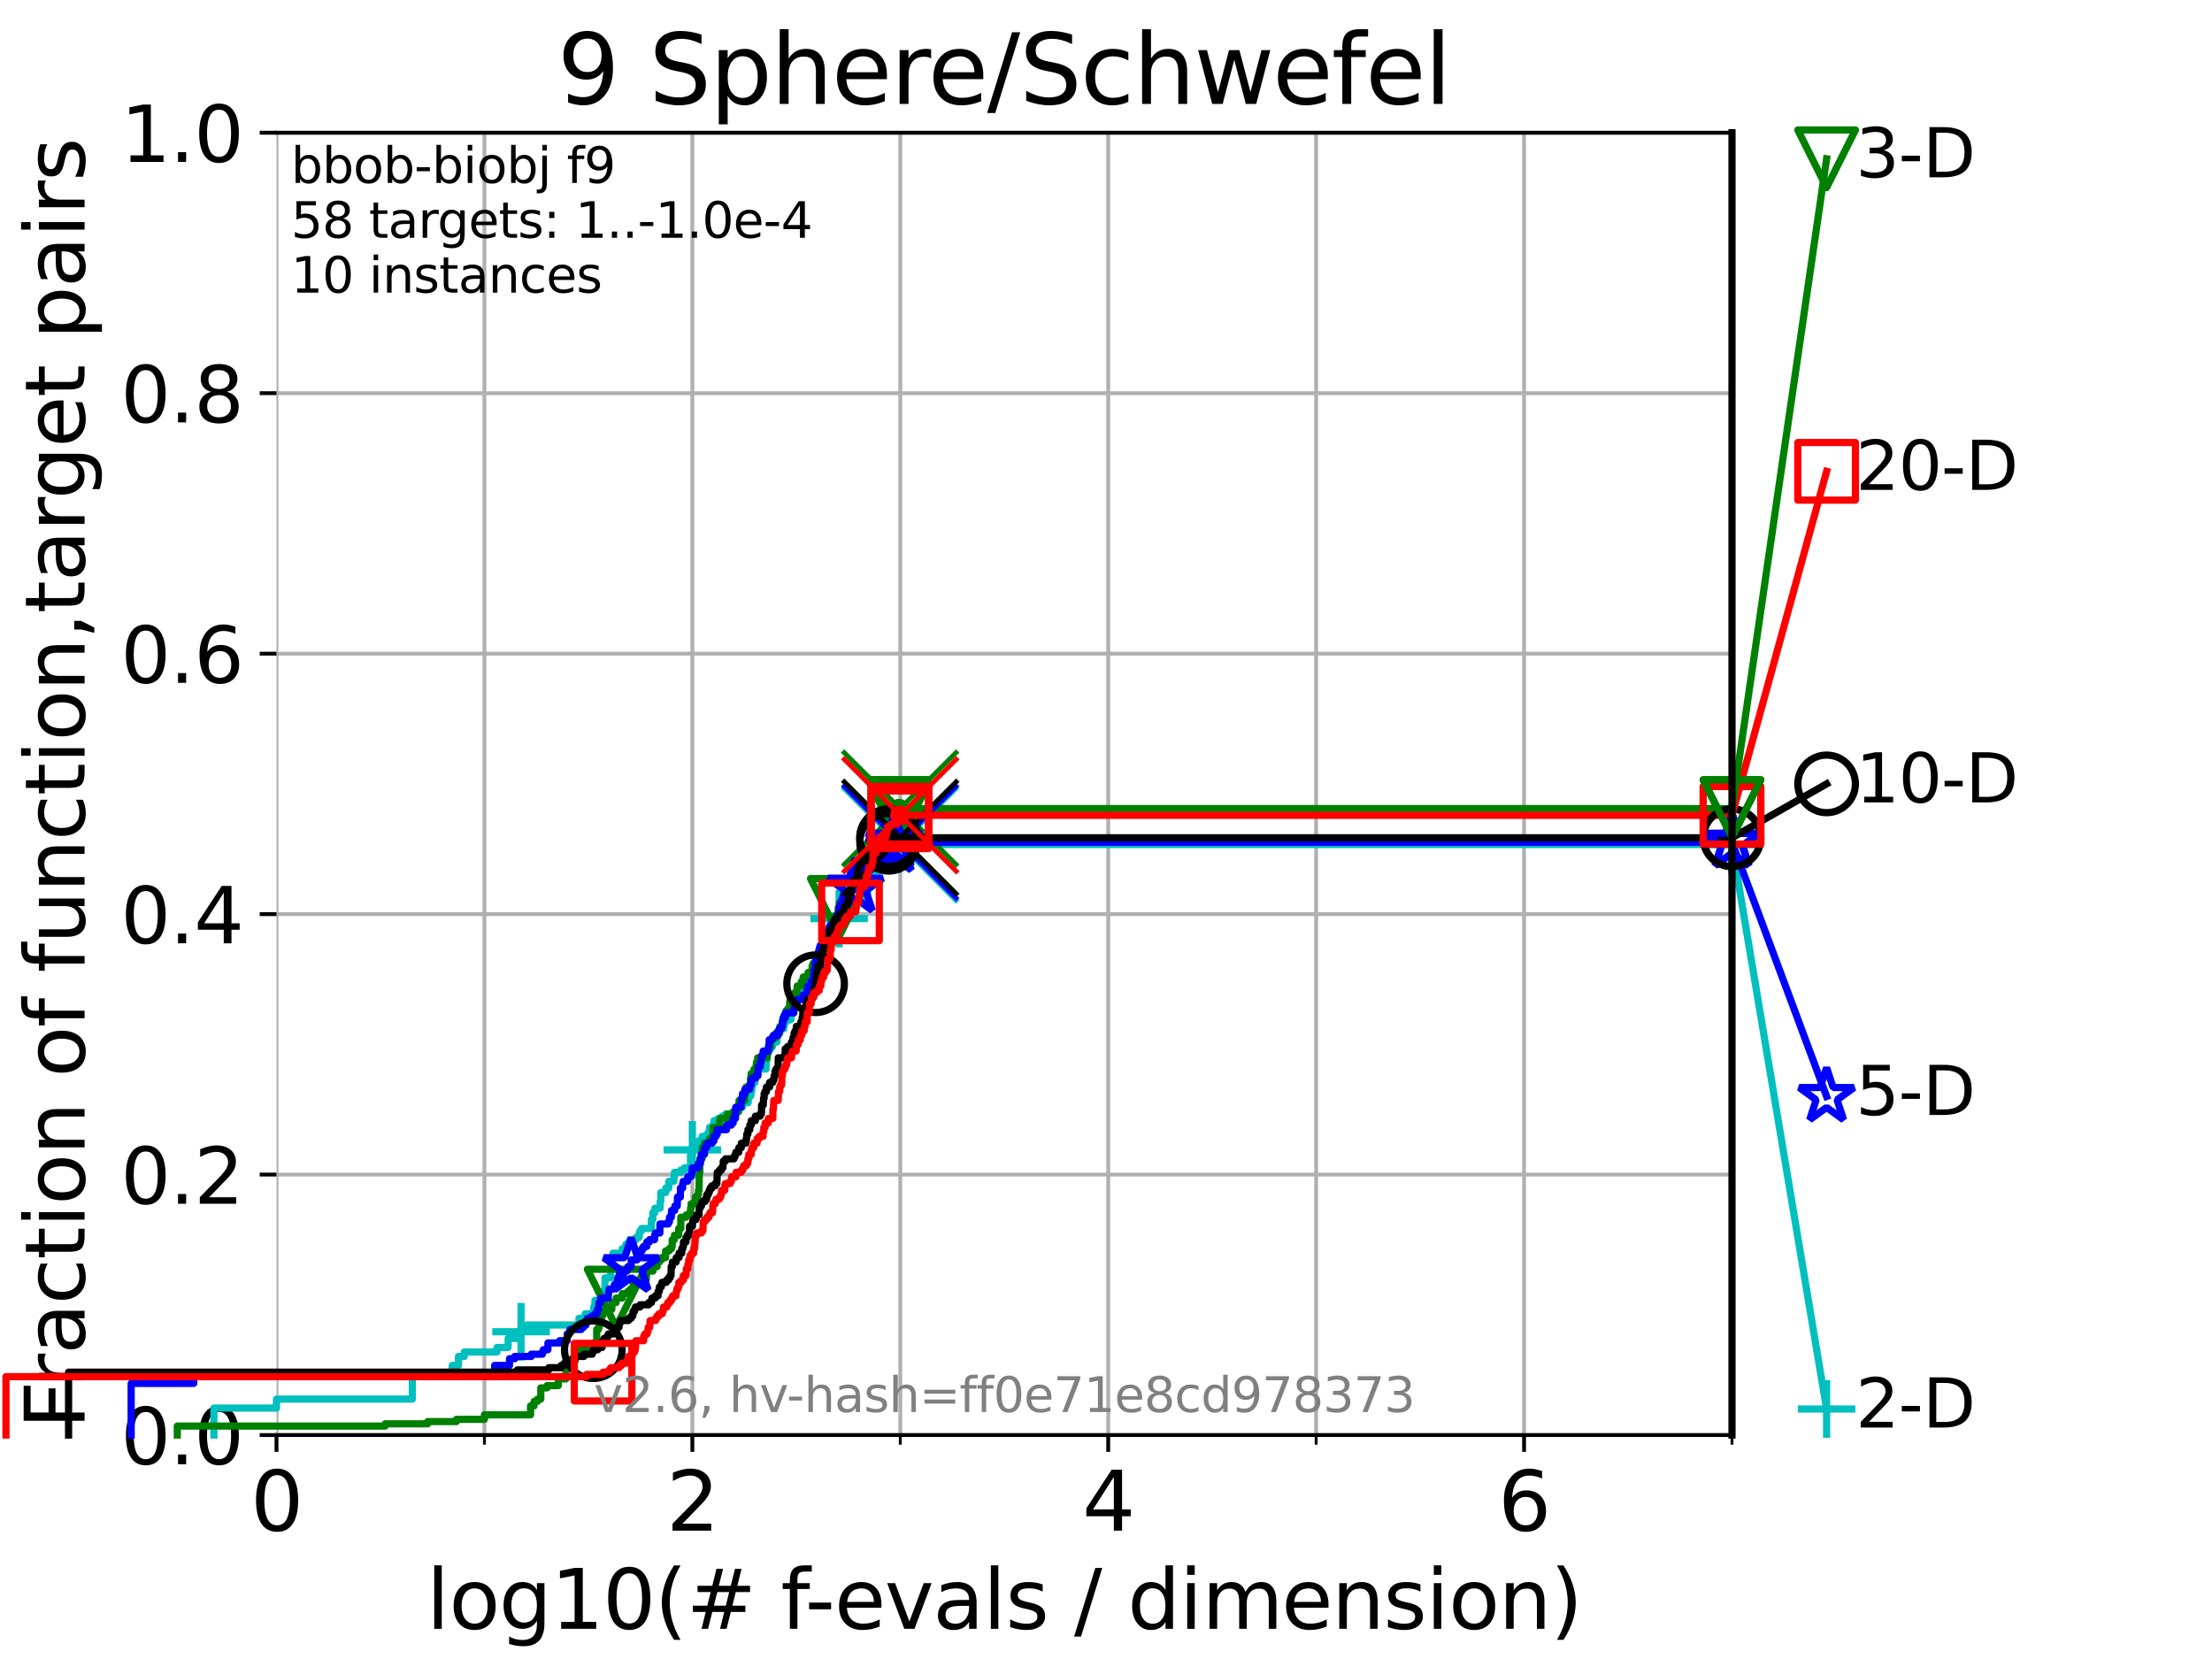 <?xml version="1.0" encoding="utf-8" standalone="no"?>
<!DOCTYPE svg PUBLIC "-//W3C//DTD SVG 1.1//EN"
  "http://www.w3.org/Graphics/SVG/1.1/DTD/svg11.dtd">
<svg xmlns:xlink="http://www.w3.org/1999/xlink" width="460.8pt" height="345.6pt" viewBox="0 0 460.8 345.6" xmlns="http://www.w3.org/2000/svg" version="1.1">
 <defs>
  <style type="text/css">*{stroke-linejoin: round; stroke-linecap: butt}</style>
 </defs>
 <g id="figure_1">
  <g id="patch_1">
   <path d="M 0 345.6 
L 460.8 345.6 
L 460.8 0 
L 0 0 
z
" style="fill: #ffffff"/>
  </g>
  <g id="axes_1">
   <g id="patch_2">
    <path d="M 57.6 298.944 
L 360.806 298.944 
L 360.806 27.648 
L 57.6 27.648 
z
" style="fill: #ffffff"/>
   </g>
   <g id="matplotlib.axis_1">
    <g id="xtick_1">
     <g id="line2d_1">
      <path d="M 57.6 298.944 
L 57.6 27.648 
" clip-path="url(#pfdab6b6b94)" style="fill: none; stroke: #b0b0b0; stroke-width: 0.8; stroke-linecap: square"/>
     </g>
     <g id="line2d_2">
      <defs>
       <path id="me96b7af974" d="M 0 0 
L 0 3.5 
" style="stroke: #000000; stroke-width: 0.8"/>
      </defs>
      <g>
       <use xlink:href="#me96b7af974" x="57.6" y="298.944" style="stroke: #000000; stroke-width: 0.8"/>
      </g>
     </g>
     <g id="text_1">
      <!-- 0 -->
      <g transform="translate(52.192 318.861) scale(0.17 -0.17)">
       <defs>
        <path id="DejaVuSans-30" d="M 2034 4250 
Q 1547 4250 1301 3770 
Q 1056 3291 1056 2328 
Q 1056 1369 1301 889 
Q 1547 409 2034 409 
Q 2525 409 2770 889 
Q 3016 1369 3016 2328 
Q 3016 3291 2770 3770 
Q 2525 4250 2034 4250 
z
M 2034 4750 
Q 2819 4750 3233 4129 
Q 3647 3509 3647 2328 
Q 3647 1150 3233 529 
Q 2819 -91 2034 -91 
Q 1250 -91 836 529 
Q 422 1150 422 2328 
Q 422 3509 836 4129 
Q 1250 4750 2034 4750 
z
" transform="scale(0.016)"/>
       </defs>
       <use xlink:href="#DejaVuSans-30"/>
      </g>
     </g>
    </g>
    <g id="xtick_2">
     <g id="line2d_3">
      <path d="M 144.23 298.944 
L 144.23 27.648 
" clip-path="url(#pfdab6b6b94)" style="fill: none; stroke: #b0b0b0; stroke-width: 0.8; stroke-linecap: square"/>
     </g>
     <g id="line2d_4">
      <g>
       <use xlink:href="#me96b7af974" x="144.23" y="298.944" style="stroke: #000000; stroke-width: 0.8"/>
      </g>
     </g>
     <g id="text_2">
      <!-- 2 -->
      <g transform="translate(138.822 318.861) scale(0.17 -0.17)">
       <defs>
        <path id="DejaVuSans-32" d="M 1228 531 
L 3431 531 
L 3431 0 
L 469 0 
L 469 531 
Q 828 903 1448 1529 
Q 2069 2156 2228 2338 
Q 2531 2678 2651 2914 
Q 2772 3150 2772 3378 
Q 2772 3750 2511 3984 
Q 2250 4219 1831 4219 
Q 1534 4219 1204 4116 
Q 875 4013 500 3803 
L 500 4441 
Q 881 4594 1212 4672 
Q 1544 4750 1819 4750 
Q 2544 4750 2975 4387 
Q 3406 4025 3406 3419 
Q 3406 3131 3298 2873 
Q 3191 2616 2906 2266 
Q 2828 2175 2409 1742 
Q 1991 1309 1228 531 
z
" transform="scale(0.016)"/>
       </defs>
       <use xlink:href="#DejaVuSans-32"/>
      </g>
     </g>
    </g>
    <g id="xtick_3">
     <g id="line2d_5">
      <path d="M 230.861 298.944 
L 230.861 27.648 
" clip-path="url(#pfdab6b6b94)" style="fill: none; stroke: #b0b0b0; stroke-width: 0.8; stroke-linecap: square"/>
     </g>
     <g id="line2d_6">
      <g>
       <use xlink:href="#me96b7af974" x="230.861" y="298.944" style="stroke: #000000; stroke-width: 0.8"/>
      </g>
     </g>
     <g id="text_3">
      <!-- 4 -->
      <g transform="translate(225.453 318.861) scale(0.17 -0.17)">
       <defs>
        <path id="DejaVuSans-34" d="M 2419 4116 
L 825 1625 
L 2419 1625 
L 2419 4116 
z
M 2253 4666 
L 3047 4666 
L 3047 1625 
L 3713 1625 
L 3713 1100 
L 3047 1100 
L 3047 0 
L 2419 0 
L 2419 1100 
L 313 1100 
L 313 1709 
L 2253 4666 
z
" transform="scale(0.016)"/>
       </defs>
       <use xlink:href="#DejaVuSans-34"/>
      </g>
     </g>
    </g>
    <g id="xtick_4">
     <g id="line2d_7">
      <path d="M 317.491 298.944 
L 317.491 27.648 
" clip-path="url(#pfdab6b6b94)" style="fill: none; stroke: #b0b0b0; stroke-width: 0.8; stroke-linecap: square"/>
     </g>
     <g id="line2d_8">
      <g>
       <use xlink:href="#me96b7af974" x="317.491" y="298.944" style="stroke: #000000; stroke-width: 0.8"/>
      </g>
     </g>
     <g id="text_4">
      <!-- 6 -->
      <g transform="translate(312.083 318.861) scale(0.17 -0.17)">
       <defs>
        <path id="DejaVuSans-36" d="M 2113 2584 
Q 1688 2584 1439 2293 
Q 1191 2003 1191 1497 
Q 1191 994 1439 701 
Q 1688 409 2113 409 
Q 2538 409 2786 701 
Q 3034 994 3034 1497 
Q 3034 2003 2786 2293 
Q 2538 2584 2113 2584 
z
M 3366 4563 
L 3366 3988 
Q 3128 4100 2886 4159 
Q 2644 4219 2406 4219 
Q 1781 4219 1451 3797 
Q 1122 3375 1075 2522 
Q 1259 2794 1537 2939 
Q 1816 3084 2150 3084 
Q 2853 3084 3261 2657 
Q 3669 2231 3669 1497 
Q 3669 778 3244 343 
Q 2819 -91 2113 -91 
Q 1303 -91 875 529 
Q 447 1150 447 2328 
Q 447 3434 972 4092 
Q 1497 4750 2381 4750 
Q 2619 4750 2861 4703 
Q 3103 4656 3366 4563 
z
" transform="scale(0.016)"/>
       </defs>
       <use xlink:href="#DejaVuSans-36"/>
      </g>
     </g>
    </g>
    <g id="xtick_5">
     <g id="line2d_9">
      <path d="M 100.915 298.944 
L 100.915 27.648 
" clip-path="url(#pfdab6b6b94)" style="fill: none; stroke: #b0b0b0; stroke-width: 0.8; stroke-linecap: square"/>
     </g>
     <g id="line2d_10">
      <defs>
       <path id="m0218f4dc38" d="M 0 0 
L 0 2 
" style="stroke: #000000; stroke-width: 0.6"/>
      </defs>
      <g>
       <use xlink:href="#m0218f4dc38" x="100.915" y="298.944" style="stroke: #000000; stroke-width: 0.6"/>
      </g>
     </g>
    </g>
    <g id="xtick_6">
     <g id="line2d_11">
      <path d="M 187.546 298.944 
L 187.546 27.648 
" clip-path="url(#pfdab6b6b94)" style="fill: none; stroke: #b0b0b0; stroke-width: 0.8; stroke-linecap: square"/>
     </g>
     <g id="line2d_12">
      <g>
       <use xlink:href="#m0218f4dc38" x="187.546" y="298.944" style="stroke: #000000; stroke-width: 0.6"/>
      </g>
     </g>
    </g>
    <g id="xtick_7">
     <g id="line2d_13">
      <path d="M 274.176 298.944 
L 274.176 27.648 
" clip-path="url(#pfdab6b6b94)" style="fill: none; stroke: #b0b0b0; stroke-width: 0.8; stroke-linecap: square"/>
     </g>
     <g id="line2d_14">
      <g>
       <use xlink:href="#m0218f4dc38" x="274.176" y="298.944" style="stroke: #000000; stroke-width: 0.6"/>
      </g>
     </g>
    </g>
    <g id="xtick_8">
     <g id="line2d_15">
      <path d="M 360.806 298.944 
L 360.806 27.648 
" clip-path="url(#pfdab6b6b94)" style="fill: none; stroke: #b0b0b0; stroke-width: 0.8; stroke-linecap: square"/>
     </g>
     <g id="line2d_16">
      <g>
       <use xlink:href="#m0218f4dc38" x="360.806" y="298.944" style="stroke: #000000; stroke-width: 0.6"/>
      </g>
     </g>
    </g>
    <g id="text_5">
     <!-- log10(# f-evals / dimension) -->
     <g transform="translate(88.823 339.314) scale(0.17 -0.17)">
      <defs>
       <path id="DejaVuSans-6c" d="M 603 4863 
L 1178 4863 
L 1178 0 
L 603 0 
L 603 4863 
z
" transform="scale(0.016)"/>
       <path id="DejaVuSans-6f" d="M 1959 3097 
Q 1497 3097 1228 2736 
Q 959 2375 959 1747 
Q 959 1119 1226 758 
Q 1494 397 1959 397 
Q 2419 397 2687 759 
Q 2956 1122 2956 1747 
Q 2956 2369 2687 2733 
Q 2419 3097 1959 3097 
z
M 1959 3584 
Q 2709 3584 3137 3096 
Q 3566 2609 3566 1747 
Q 3566 888 3137 398 
Q 2709 -91 1959 -91 
Q 1206 -91 779 398 
Q 353 888 353 1747 
Q 353 2609 779 3096 
Q 1206 3584 1959 3584 
z
" transform="scale(0.016)"/>
       <path id="DejaVuSans-67" d="M 2906 1791 
Q 2906 2416 2648 2759 
Q 2391 3103 1925 3103 
Q 1463 3103 1205 2759 
Q 947 2416 947 1791 
Q 947 1169 1205 825 
Q 1463 481 1925 481 
Q 2391 481 2648 825 
Q 2906 1169 2906 1791 
z
M 3481 434 
Q 3481 -459 3084 -895 
Q 2688 -1331 1869 -1331 
Q 1566 -1331 1297 -1286 
Q 1028 -1241 775 -1147 
L 775 -588 
Q 1028 -725 1275 -790 
Q 1522 -856 1778 -856 
Q 2344 -856 2625 -561 
Q 2906 -266 2906 331 
L 2906 616 
Q 2728 306 2450 153 
Q 2172 0 1784 0 
Q 1141 0 747 490 
Q 353 981 353 1791 
Q 353 2603 747 3093 
Q 1141 3584 1784 3584 
Q 2172 3584 2450 3431 
Q 2728 3278 2906 2969 
L 2906 3500 
L 3481 3500 
L 3481 434 
z
" transform="scale(0.016)"/>
       <path id="DejaVuSans-31" d="M 794 531 
L 1825 531 
L 1825 4091 
L 703 3866 
L 703 4441 
L 1819 4666 
L 2450 4666 
L 2450 531 
L 3481 531 
L 3481 0 
L 794 0 
L 794 531 
z
" transform="scale(0.016)"/>
       <path id="DejaVuSans-28" d="M 1984 4856 
Q 1566 4138 1362 3434 
Q 1159 2731 1159 2009 
Q 1159 1288 1364 580 
Q 1569 -128 1984 -844 
L 1484 -844 
Q 1016 -109 783 600 
Q 550 1309 550 2009 
Q 550 2706 781 3412 
Q 1013 4119 1484 4856 
L 1984 4856 
z
" transform="scale(0.016)"/>
       <path id="DejaVuSans-23" d="M 3272 2816 
L 2363 2816 
L 2100 1772 
L 3016 1772 
L 3272 2816 
z
M 2803 4594 
L 2478 3297 
L 3391 3297 
L 3719 4594 
L 4219 4594 
L 3897 3297 
L 4872 3297 
L 4872 2816 
L 3775 2816 
L 3519 1772 
L 4513 1772 
L 4513 1294 
L 3397 1294 
L 3072 0 
L 2572 0 
L 2894 1294 
L 1978 1294 
L 1656 0 
L 1153 0 
L 1478 1294 
L 494 1294 
L 494 1772 
L 1594 1772 
L 1856 2816 
L 850 2816 
L 850 3297 
L 1978 3297 
L 2297 4594 
L 2803 4594 
z
" transform="scale(0.016)"/>
       <path id="DejaVuSans-20" transform="scale(0.016)"/>
       <path id="DejaVuSans-66" d="M 2375 4863 
L 2375 4384 
L 1825 4384 
Q 1516 4384 1395 4259 
Q 1275 4134 1275 3809 
L 1275 3500 
L 2222 3500 
L 2222 3053 
L 1275 3053 
L 1275 0 
L 697 0 
L 697 3053 
L 147 3053 
L 147 3500 
L 697 3500 
L 697 3744 
Q 697 4328 969 4595 
Q 1241 4863 1831 4863 
L 2375 4863 
z
" transform="scale(0.016)"/>
       <path id="DejaVuSans-2d" d="M 313 2009 
L 1997 2009 
L 1997 1497 
L 313 1497 
L 313 2009 
z
" transform="scale(0.016)"/>
       <path id="DejaVuSans-65" d="M 3597 1894 
L 3597 1613 
L 953 1613 
Q 991 1019 1311 708 
Q 1631 397 2203 397 
Q 2534 397 2845 478 
Q 3156 559 3463 722 
L 3463 178 
Q 3153 47 2828 -22 
Q 2503 -91 2169 -91 
Q 1331 -91 842 396 
Q 353 884 353 1716 
Q 353 2575 817 3079 
Q 1281 3584 2069 3584 
Q 2775 3584 3186 3129 
Q 3597 2675 3597 1894 
z
M 3022 2063 
Q 3016 2534 2758 2815 
Q 2500 3097 2075 3097 
Q 1594 3097 1305 2825 
Q 1016 2553 972 2059 
L 3022 2063 
z
" transform="scale(0.016)"/>
       <path id="DejaVuSans-76" d="M 191 3500 
L 800 3500 
L 1894 563 
L 2988 3500 
L 3597 3500 
L 2284 0 
L 1503 0 
L 191 3500 
z
" transform="scale(0.016)"/>
       <path id="DejaVuSans-61" d="M 2194 1759 
Q 1497 1759 1228 1600 
Q 959 1441 959 1056 
Q 959 750 1161 570 
Q 1363 391 1709 391 
Q 2188 391 2477 730 
Q 2766 1069 2766 1631 
L 2766 1759 
L 2194 1759 
z
M 3341 1997 
L 3341 0 
L 2766 0 
L 2766 531 
Q 2569 213 2275 61 
Q 1981 -91 1556 -91 
Q 1019 -91 701 211 
Q 384 513 384 1019 
Q 384 1609 779 1909 
Q 1175 2209 1959 2209 
L 2766 2209 
L 2766 2266 
Q 2766 2663 2505 2880 
Q 2244 3097 1772 3097 
Q 1472 3097 1187 3025 
Q 903 2953 641 2809 
L 641 3341 
Q 956 3463 1253 3523 
Q 1550 3584 1831 3584 
Q 2591 3584 2966 3190 
Q 3341 2797 3341 1997 
z
" transform="scale(0.016)"/>
       <path id="DejaVuSans-73" d="M 2834 3397 
L 2834 2853 
Q 2591 2978 2328 3040 
Q 2066 3103 1784 3103 
Q 1356 3103 1142 2972 
Q 928 2841 928 2578 
Q 928 2378 1081 2264 
Q 1234 2150 1697 2047 
L 1894 2003 
Q 2506 1872 2764 1633 
Q 3022 1394 3022 966 
Q 3022 478 2636 193 
Q 2250 -91 1575 -91 
Q 1294 -91 989 -36 
Q 684 19 347 128 
L 347 722 
Q 666 556 975 473 
Q 1284 391 1588 391 
Q 1994 391 2212 530 
Q 2431 669 2431 922 
Q 2431 1156 2273 1281 
Q 2116 1406 1581 1522 
L 1381 1569 
Q 847 1681 609 1914 
Q 372 2147 372 2553 
Q 372 3047 722 3315 
Q 1072 3584 1716 3584 
Q 2034 3584 2315 3537 
Q 2597 3491 2834 3397 
z
" transform="scale(0.016)"/>
       <path id="DejaVuSans-2f" d="M 1625 4666 
L 2156 4666 
L 531 -594 
L 0 -594 
L 1625 4666 
z
" transform="scale(0.016)"/>
       <path id="DejaVuSans-64" d="M 2906 2969 
L 2906 4863 
L 3481 4863 
L 3481 0 
L 2906 0 
L 2906 525 
Q 2725 213 2448 61 
Q 2172 -91 1784 -91 
Q 1150 -91 751 415 
Q 353 922 353 1747 
Q 353 2572 751 3078 
Q 1150 3584 1784 3584 
Q 2172 3584 2448 3432 
Q 2725 3281 2906 2969 
z
M 947 1747 
Q 947 1113 1208 752 
Q 1469 391 1925 391 
Q 2381 391 2643 752 
Q 2906 1113 2906 1747 
Q 2906 2381 2643 2742 
Q 2381 3103 1925 3103 
Q 1469 3103 1208 2742 
Q 947 2381 947 1747 
z
" transform="scale(0.016)"/>
       <path id="DejaVuSans-69" d="M 603 3500 
L 1178 3500 
L 1178 0 
L 603 0 
L 603 3500 
z
M 603 4863 
L 1178 4863 
L 1178 4134 
L 603 4134 
L 603 4863 
z
" transform="scale(0.016)"/>
       <path id="DejaVuSans-6d" d="M 3328 2828 
Q 3544 3216 3844 3400 
Q 4144 3584 4550 3584 
Q 5097 3584 5394 3201 
Q 5691 2819 5691 2113 
L 5691 0 
L 5113 0 
L 5113 2094 
Q 5113 2597 4934 2840 
Q 4756 3084 4391 3084 
Q 3944 3084 3684 2787 
Q 3425 2491 3425 1978 
L 3425 0 
L 2847 0 
L 2847 2094 
Q 2847 2600 2669 2842 
Q 2491 3084 2119 3084 
Q 1678 3084 1418 2786 
Q 1159 2488 1159 1978 
L 1159 0 
L 581 0 
L 581 3500 
L 1159 3500 
L 1159 2956 
Q 1356 3278 1631 3431 
Q 1906 3584 2284 3584 
Q 2666 3584 2933 3390 
Q 3200 3197 3328 2828 
z
" transform="scale(0.016)"/>
       <path id="DejaVuSans-6e" d="M 3513 2113 
L 3513 0 
L 2938 0 
L 2938 2094 
Q 2938 2591 2744 2837 
Q 2550 3084 2163 3084 
Q 1697 3084 1428 2787 
Q 1159 2491 1159 1978 
L 1159 0 
L 581 0 
L 581 3500 
L 1159 3500 
L 1159 2956 
Q 1366 3272 1645 3428 
Q 1925 3584 2291 3584 
Q 2894 3584 3203 3211 
Q 3513 2838 3513 2113 
z
" transform="scale(0.016)"/>
       <path id="DejaVuSans-29" d="M 513 4856 
L 1013 4856 
Q 1481 4119 1714 3412 
Q 1947 2706 1947 2009 
Q 1947 1309 1714 600 
Q 1481 -109 1013 -844 
L 513 -844 
Q 928 -128 1133 580 
Q 1338 1288 1338 2009 
Q 1338 2731 1133 3434 
Q 928 4138 513 4856 
z
" transform="scale(0.016)"/>
      </defs>
      <use xlink:href="#DejaVuSans-6c"/>
      <use xlink:href="#DejaVuSans-6f" x="27.783"/>
      <use xlink:href="#DejaVuSans-67" x="88.965"/>
      <use xlink:href="#DejaVuSans-31" x="152.441"/>
      <use xlink:href="#DejaVuSans-30" x="216.064"/>
      <use xlink:href="#DejaVuSans-28" x="279.688"/>
      <use xlink:href="#DejaVuSans-23" x="318.701"/>
      <use xlink:href="#DejaVuSans-20" x="402.49"/>
      <use xlink:href="#DejaVuSans-66" x="434.277"/>
      <use xlink:href="#DejaVuSans-2d" x="463.982"/>
      <use xlink:href="#DejaVuSans-65" x="500.066"/>
      <use xlink:href="#DejaVuSans-76" x="561.59"/>
      <use xlink:href="#DejaVuSans-61" x="620.77"/>
      <use xlink:href="#DejaVuSans-6c" x="682.049"/>
      <use xlink:href="#DejaVuSans-73" x="709.832"/>
      <use xlink:href="#DejaVuSans-20" x="761.932"/>
      <use xlink:href="#DejaVuSans-2f" x="793.719"/>
      <use xlink:href="#DejaVuSans-20" x="827.41"/>
      <use xlink:href="#DejaVuSans-64" x="859.197"/>
      <use xlink:href="#DejaVuSans-69" x="922.674"/>
      <use xlink:href="#DejaVuSans-6d" x="950.457"/>
      <use xlink:href="#DejaVuSans-65" x="1047.869"/>
      <use xlink:href="#DejaVuSans-6e" x="1109.393"/>
      <use xlink:href="#DejaVuSans-73" x="1172.771"/>
      <use xlink:href="#DejaVuSans-69" x="1224.871"/>
      <use xlink:href="#DejaVuSans-6f" x="1252.654"/>
      <use xlink:href="#DejaVuSans-6e" x="1313.836"/>
      <use xlink:href="#DejaVuSans-29" x="1377.215"/>
     </g>
    </g>
   </g>
   <g id="matplotlib.axis_2">
    <g id="ytick_1">
     <g id="line2d_17">
      <path d="M 57.6 298.944 
L 360.806 298.944 
" clip-path="url(#pfdab6b6b94)" style="fill: none; stroke: #b0b0b0; stroke-width: 0.8; stroke-linecap: square"/>
     </g>
     <g id="line2d_18">
      <defs>
       <path id="ma8ed058185" d="M 0 0 
L -3.5 0 
" style="stroke: #000000; stroke-width: 0.8"/>
      </defs>
      <g>
       <use xlink:href="#ma8ed058185" x="57.6" y="298.944" style="stroke: #000000; stroke-width: 0.8"/>
      </g>
     </g>
     <g id="text_6">
      <!-- 0.0 -->
      <g transform="translate(25.155 305.023) scale(0.16 -0.16)">
       <defs>
        <path id="DejaVuSans-2e" d="M 684 794 
L 1344 794 
L 1344 0 
L 684 0 
L 684 794 
z
" transform="scale(0.016)"/>
       </defs>
       <use xlink:href="#DejaVuSans-30"/>
       <use xlink:href="#DejaVuSans-2e" x="63.623"/>
       <use xlink:href="#DejaVuSans-30" x="95.41"/>
      </g>
     </g>
    </g>
    <g id="ytick_2">
     <g id="line2d_19">
      <path d="M 57.6 244.685 
L 360.806 244.685 
" clip-path="url(#pfdab6b6b94)" style="fill: none; stroke: #b0b0b0; stroke-width: 0.8; stroke-linecap: square"/>
     </g>
     <g id="line2d_20">
      <g>
       <use xlink:href="#ma8ed058185" x="57.6" y="244.685" style="stroke: #000000; stroke-width: 0.8"/>
      </g>
     </g>
     <g id="text_7">
      <!-- 0.2 -->
      <g transform="translate(25.155 250.764) scale(0.16 -0.16)">
       <use xlink:href="#DejaVuSans-30"/>
       <use xlink:href="#DejaVuSans-2e" x="63.623"/>
       <use xlink:href="#DejaVuSans-32" x="95.41"/>
      </g>
     </g>
    </g>
    <g id="ytick_3">
     <g id="line2d_21">
      <path d="M 57.6 190.426 
L 360.806 190.426 
" clip-path="url(#pfdab6b6b94)" style="fill: none; stroke: #b0b0b0; stroke-width: 0.8; stroke-linecap: square"/>
     </g>
     <g id="line2d_22">
      <g>
       <use xlink:href="#ma8ed058185" x="57.6" y="190.426" style="stroke: #000000; stroke-width: 0.8"/>
      </g>
     </g>
     <g id="text_8">
      <!-- 0.4 -->
      <g transform="translate(25.155 196.504) scale(0.16 -0.16)">
       <use xlink:href="#DejaVuSans-30"/>
       <use xlink:href="#DejaVuSans-2e" x="63.623"/>
       <use xlink:href="#DejaVuSans-34" x="95.41"/>
      </g>
     </g>
    </g>
    <g id="ytick_4">
     <g id="line2d_23">
      <path d="M 57.6 136.166 
L 360.806 136.166 
" clip-path="url(#pfdab6b6b94)" style="fill: none; stroke: #b0b0b0; stroke-width: 0.8; stroke-linecap: square"/>
     </g>
     <g id="line2d_24">
      <g>
       <use xlink:href="#ma8ed058185" x="57.6" y="136.166" style="stroke: #000000; stroke-width: 0.8"/>
      </g>
     </g>
     <g id="text_9">
      <!-- 0.6 -->
      <g transform="translate(25.155 142.245) scale(0.16 -0.16)">
       <use xlink:href="#DejaVuSans-30"/>
       <use xlink:href="#DejaVuSans-2e" x="63.623"/>
       <use xlink:href="#DejaVuSans-36" x="95.41"/>
      </g>
     </g>
    </g>
    <g id="ytick_5">
     <g id="line2d_25">
      <path d="M 57.6 81.907 
L 360.806 81.907 
" clip-path="url(#pfdab6b6b94)" style="fill: none; stroke: #b0b0b0; stroke-width: 0.8; stroke-linecap: square"/>
     </g>
     <g id="line2d_26">
      <g>
       <use xlink:href="#ma8ed058185" x="57.6" y="81.907" style="stroke: #000000; stroke-width: 0.8"/>
      </g>
     </g>
     <g id="text_10">
      <!-- 0.8 -->
      <g transform="translate(25.155 87.986) scale(0.16 -0.16)">
       <defs>
        <path id="DejaVuSans-38" d="M 2034 2216 
Q 1584 2216 1326 1975 
Q 1069 1734 1069 1313 
Q 1069 891 1326 650 
Q 1584 409 2034 409 
Q 2484 409 2743 651 
Q 3003 894 3003 1313 
Q 3003 1734 2745 1975 
Q 2488 2216 2034 2216 
z
M 1403 2484 
Q 997 2584 770 2862 
Q 544 3141 544 3541 
Q 544 4100 942 4425 
Q 1341 4750 2034 4750 
Q 2731 4750 3128 4425 
Q 3525 4100 3525 3541 
Q 3525 3141 3298 2862 
Q 3072 2584 2669 2484 
Q 3125 2378 3379 2068 
Q 3634 1759 3634 1313 
Q 3634 634 3220 271 
Q 2806 -91 2034 -91 
Q 1263 -91 848 271 
Q 434 634 434 1313 
Q 434 1759 690 2068 
Q 947 2378 1403 2484 
z
M 1172 3481 
Q 1172 3119 1398 2916 
Q 1625 2713 2034 2713 
Q 2441 2713 2670 2916 
Q 2900 3119 2900 3481 
Q 2900 3844 2670 4047 
Q 2441 4250 2034 4250 
Q 1625 4250 1398 4047 
Q 1172 3844 1172 3481 
z
" transform="scale(0.016)"/>
       </defs>
       <use xlink:href="#DejaVuSans-30"/>
       <use xlink:href="#DejaVuSans-2e" x="63.623"/>
       <use xlink:href="#DejaVuSans-38" x="95.41"/>
      </g>
     </g>
    </g>
    <g id="ytick_6">
     <g id="line2d_27">
      <path d="M 57.6 27.648 
L 360.806 27.648 
" clip-path="url(#pfdab6b6b94)" style="fill: none; stroke: #b0b0b0; stroke-width: 0.8; stroke-linecap: square"/>
     </g>
     <g id="line2d_28">
      <g>
       <use xlink:href="#ma8ed058185" x="57.6" y="27.648" style="stroke: #000000; stroke-width: 0.8"/>
      </g>
     </g>
     <g id="text_11">
      <!-- 1.0 -->
      <g transform="translate(25.155 33.727) scale(0.16 -0.16)">
       <use xlink:href="#DejaVuSans-31"/>
       <use xlink:href="#DejaVuSans-2e" x="63.623"/>
       <use xlink:href="#DejaVuSans-30" x="95.41"/>
      </g>
     </g>
    </g>
    <g id="text_12">
     <!-- Fraction of function,target pairs -->
     <g transform="translate(17.62 297.681) rotate(-90) scale(0.17 -0.17)">
      <defs>
       <path id="DejaVuSans-46" d="M 628 4666 
L 3309 4666 
L 3309 4134 
L 1259 4134 
L 1259 2759 
L 3109 2759 
L 3109 2228 
L 1259 2228 
L 1259 0 
L 628 0 
L 628 4666 
z
" transform="scale(0.016)"/>
       <path id="DejaVuSans-72" d="M 2631 2963 
Q 2534 3019 2420 3045 
Q 2306 3072 2169 3072 
Q 1681 3072 1420 2755 
Q 1159 2438 1159 1844 
L 1159 0 
L 581 0 
L 581 3500 
L 1159 3500 
L 1159 2956 
Q 1341 3275 1631 3429 
Q 1922 3584 2338 3584 
Q 2397 3584 2469 3576 
Q 2541 3569 2628 3553 
L 2631 2963 
z
" transform="scale(0.016)"/>
       <path id="DejaVuSans-63" d="M 3122 3366 
L 3122 2828 
Q 2878 2963 2633 3030 
Q 2388 3097 2138 3097 
Q 1578 3097 1268 2742 
Q 959 2388 959 1747 
Q 959 1106 1268 751 
Q 1578 397 2138 397 
Q 2388 397 2633 464 
Q 2878 531 3122 666 
L 3122 134 
Q 2881 22 2623 -34 
Q 2366 -91 2075 -91 
Q 1284 -91 818 406 
Q 353 903 353 1747 
Q 353 2603 823 3093 
Q 1294 3584 2113 3584 
Q 2378 3584 2631 3529 
Q 2884 3475 3122 3366 
z
" transform="scale(0.016)"/>
       <path id="DejaVuSans-74" d="M 1172 4494 
L 1172 3500 
L 2356 3500 
L 2356 3053 
L 1172 3053 
L 1172 1153 
Q 1172 725 1289 603 
Q 1406 481 1766 481 
L 2356 481 
L 2356 0 
L 1766 0 
Q 1100 0 847 248 
Q 594 497 594 1153 
L 594 3053 
L 172 3053 
L 172 3500 
L 594 3500 
L 594 4494 
L 1172 4494 
z
" transform="scale(0.016)"/>
       <path id="DejaVuSans-75" d="M 544 1381 
L 544 3500 
L 1119 3500 
L 1119 1403 
Q 1119 906 1312 657 
Q 1506 409 1894 409 
Q 2359 409 2629 706 
Q 2900 1003 2900 1516 
L 2900 3500 
L 3475 3500 
L 3475 0 
L 2900 0 
L 2900 538 
Q 2691 219 2414 64 
Q 2138 -91 1772 -91 
Q 1169 -91 856 284 
Q 544 659 544 1381 
z
M 1991 3584 
L 1991 3584 
z
" transform="scale(0.016)"/>
       <path id="DejaVuSans-2c" d="M 750 794 
L 1409 794 
L 1409 256 
L 897 -744 
L 494 -744 
L 750 256 
L 750 794 
z
" transform="scale(0.016)"/>
       <path id="DejaVuSans-70" d="M 1159 525 
L 1159 -1331 
L 581 -1331 
L 581 3500 
L 1159 3500 
L 1159 2969 
Q 1341 3281 1617 3432 
Q 1894 3584 2278 3584 
Q 2916 3584 3314 3078 
Q 3713 2572 3713 1747 
Q 3713 922 3314 415 
Q 2916 -91 2278 -91 
Q 1894 -91 1617 61 
Q 1341 213 1159 525 
z
M 3116 1747 
Q 3116 2381 2855 2742 
Q 2594 3103 2138 3103 
Q 1681 3103 1420 2742 
Q 1159 2381 1159 1747 
Q 1159 1113 1420 752 
Q 1681 391 2138 391 
Q 2594 391 2855 752 
Q 3116 1113 3116 1747 
z
" transform="scale(0.016)"/>
      </defs>
      <use xlink:href="#DejaVuSans-46"/>
      <use xlink:href="#DejaVuSans-72" x="50.27"/>
      <use xlink:href="#DejaVuSans-61" x="91.383"/>
      <use xlink:href="#DejaVuSans-63" x="152.662"/>
      <use xlink:href="#DejaVuSans-74" x="207.643"/>
      <use xlink:href="#DejaVuSans-69" x="246.852"/>
      <use xlink:href="#DejaVuSans-6f" x="274.635"/>
      <use xlink:href="#DejaVuSans-6e" x="335.816"/>
      <use xlink:href="#DejaVuSans-20" x="399.195"/>
      <use xlink:href="#DejaVuSans-6f" x="430.982"/>
      <use xlink:href="#DejaVuSans-66" x="492.164"/>
      <use xlink:href="#DejaVuSans-20" x="527.369"/>
      <use xlink:href="#DejaVuSans-66" x="559.156"/>
      <use xlink:href="#DejaVuSans-75" x="594.361"/>
      <use xlink:href="#DejaVuSans-6e" x="657.74"/>
      <use xlink:href="#DejaVuSans-63" x="721.119"/>
      <use xlink:href="#DejaVuSans-74" x="776.1"/>
      <use xlink:href="#DejaVuSans-69" x="815.309"/>
      <use xlink:href="#DejaVuSans-6f" x="843.092"/>
      <use xlink:href="#DejaVuSans-6e" x="904.273"/>
      <use xlink:href="#DejaVuSans-2c" x="967.652"/>
      <use xlink:href="#DejaVuSans-74" x="999.439"/>
      <use xlink:href="#DejaVuSans-61" x="1038.648"/>
      <use xlink:href="#DejaVuSans-72" x="1099.928"/>
      <use xlink:href="#DejaVuSans-67" x="1139.291"/>
      <use xlink:href="#DejaVuSans-65" x="1202.768"/>
      <use xlink:href="#DejaVuSans-74" x="1264.291"/>
      <use xlink:href="#DejaVuSans-20" x="1303.5"/>
      <use xlink:href="#DejaVuSans-70" x="1335.287"/>
      <use xlink:href="#DejaVuSans-61" x="1398.764"/>
      <use xlink:href="#DejaVuSans-69" x="1460.043"/>
      <use xlink:href="#DejaVuSans-72" x="1487.826"/>
      <use xlink:href="#DejaVuSans-73" x="1528.939"/>
     </g>
    </g>
   </g>
   <g id="line2d_29">
    <defs>
     <path id="m366a275612" d="M 0 1.5 
C 0.398 1.5 0.779 1.342 1.061 1.061 
C 1.342 0.779 1.5 0.398 1.5 0 
C 1.5 -0.398 1.342 -0.779 1.061 -1.061 
C 0.779 -1.342 0.398 -1.5 0 -1.5 
C -0.398 -1.5 -0.779 -1.342 -1.061 -1.061 
C -1.342 -0.779 -1.5 -0.398 -1.5 0 
C -1.5 0.398 -1.342 0.779 -1.061 1.061 
C -0.779 1.342 -0.398 1.5 0 1.5 
z
" style="stroke: #00bfbf"/>
    </defs>
    <g>
     <use xlink:href="#m366a275612" x="186.963" y="175.925" style="fill: #00bfbf; stroke: #00bfbf"/>
     <use xlink:href="#m366a275612" x="186.963" y="175.925" style="fill: #00bfbf; stroke: #00bfbf"/>
    </g>
   </g>
   <g id="line2d_30">
    <path d="M 44.561 298.944 
L 44.561 293.331 
L 57.6 293.331 
L 57.6 291.46 
L 85.894 291.46 
L 85.894 286.782 
L 94.206 286.782 
L 94.206 284.444 
L 95.503 284.444 
L 95.503 282.573 
L 96.718 282.573 
L 96.718 281.637 
L 103.544 281.637 
L 103.544 280.702 
L 105.851 280.702 
L 105.851 278.831 
L 107.905 278.831 
L 107.905 277.427 
L 108.543 277.427 
L 108.543 276.492 
L 109.757 276.492 
L 109.757 276.024 
L 120.617 276.024 
L 120.617 274.621 
L 121.893 274.621 
L 121.893 273.685 
L 123.658 273.685 
L 123.658 272.282 
L 123.936 272.282 
L 123.936 270.879 
L 125.527 270.879 
L 125.527 269.008 
L 126.029 269.008 
L 126.029 266.201 
L 127.227 266.201 
L 127.227 262.459 
L 127.686 262.459 
L 127.686 261.056 
L 129.623 261.056 
L 129.623 260.121 
L 130.226 260.121 
L 130.226 259.653 
L 130.423 259.653 
L 130.423 259.185 
L 131.002 259.185 
L 131.002 258.717 
L 131.191 258.717 
L 131.191 258.25 
L 132.464 258.25 
L 132.464 257.782 
L 133.154 257.782 
L 133.154 256.846 
L 133.323 256.846 
L 133.323 256.379 
L 133.656 256.379 
L 133.656 255.911 
L 135.688 255.911 
L 135.688 254.04 
L 135.981 254.04 
L 135.981 252.637 
L 136.414 252.637 
L 136.414 251.701 
L 137.521 251.701 
L 137.521 250.298 
L 137.655 250.298 
L 137.655 248.427 
L 138.693 248.427 
L 138.693 247.491 
L 139.314 247.491 
L 139.314 246.088 
L 140.382 246.088 
L 140.382 245.153 
L 140.497 245.153 
L 140.497 244.217 
L 141.826 244.217 
L 141.826 243.749 
L 142.559 243.749 
L 142.559 243.282 
L 143.85 243.282 
L 143.85 240.475 
L 144.23 240.475 
L 144.23 239.54 
L 144.418 239.54 
L 144.418 238.136 
L 145.503 238.136 
L 145.503 237.669 
L 146.278 237.669 
L 146.278 236.733 
L 147.264 236.733 
L 147.264 236.265 
L 147.582 236.265 
L 147.582 235.798 
L 147.816 235.798 
L 147.816 234.862 
L 148.428 234.862 
L 148.428 234.394 
L 148.727 234.394 
L 148.727 233.459 
L 149.595 233.459 
L 149.595 232.991 
L 150.425 232.991 
L 150.425 232.523 
L 151.155 232.523 
L 151.155 232.056 
L 152.656 232.056 
L 152.656 231.588 
L 153.934 231.588 
L 153.934 230.652 
L 154.65 230.652 
L 154.65 229.717 
L 155.854 229.717 
L 155.955 228.313 
L 156.403 228.313 
L 156.403 227.378 
L 156.599 227.378 
L 156.599 226.442 
L 156.745 226.442 
L 156.745 225.507 
L 157.27 225.507 
L 157.317 223.636 
L 157.503 223.636 
L 157.503 222.7 
L 159.569 222.7 
L 159.61 220.829 
L 159.776 220.829 
L 159.776 219.426 
L 160.062 219.426 
L 160.062 218.491 
L 160.621 218.491 
L 160.621 218.023 
L 160.933 218.023 
L 160.933 217.087 
L 161.84 217.087 
L 161.95 215.216 
L 162.313 215.216 
L 162.349 214.281 
L 163.294 214.281 
L 163.363 212.878 
L 163.833 212.878 
L 163.833 212.41 
L 164.74 212.41 
L 164.74 211.474 
L 164.96 211.474 
L 165.022 210.071 
L 165.115 210.071 
L 165.115 209.603 
L 165.27 209.603 
L 165.27 208.668 
L 165.755 208.668 
L 165.755 208.2 
L 166.111 208.2 
L 166.111 207.265 
L 166.775 207.265 
L 166.775 206.329 
L 167.168 206.329 
L 167.279 205.394 
L 168.353 205.394 
L 168.353 204.458 
L 169.195 204.458 
L 169.195 203.99 
L 169.929 203.99 
L 169.929 203.523 
L 170.191 203.523 
L 170.191 202.587 
L 170.426 202.587 
L 170.426 201.652 
L 170.612 201.652 
L 170.612 201.184 
L 170.796 201.184 
L 170.796 200.248 
L 171.908 200.248 
L 171.908 199.313 
L 172.059 199.313 
L 172.059 198.845 
L 172.587 198.845 
L 172.587 197.91 
L 172.815 197.91 
L 172.835 196.039 
L 173.182 196.039 
L 173.182 195.571 
L 173.699 195.571 
L 173.699 195.103 
L 173.895 195.103 
L 173.895 194.635 
L 174.03 194.635 
L 174.03 194.168 
L 174.165 194.168 
L 174.203 192.297 
L 174.506 192.297 
L 174.506 191.829 
L 174.805 191.829 
L 174.805 191.361 
L 175.406 191.361 
L 175.46 189.958 
L 175.884 189.958 
L 175.884 189.49 
L 176.756 189.49 
L 176.756 189.022 
L 177.379 189.022 
L 177.379 188.555 
L 177.684 188.555 
L 177.684 188.087 
L 178.185 188.087 
L 178.185 187.619 
L 180.318 187.619 
L 180.415 186.216 
L 180.715 186.216 
L 180.823 184.813 
L 181.509 184.813 
L 181.6 182.942 
L 182.358 182.942 
L 182.358 182.474 
L 182.592 182.474 
L 182.592 182.006 
L 182.799 182.006 
L 182.835 181.071 
L 183.218 181.071 
L 183.218 180.135 
L 183.383 180.135 
L 183.383 179.667 
L 183.824 179.667 
L 183.824 179.2 
L 184.654 179.2 
L 184.654 178.732 
L 185.098 178.732 
L 185.098 178.264 
L 186.079 178.264 
L 186.079 177.329 
L 186.221 177.329 
L 186.221 176.861 
L 186.866 176.861 
L 186.963 175.925 
L 360.806 175.925 
L 360.806 175.925 
" style="fill: none; stroke: #00bfbf; stroke-width: 1.5; stroke-linecap: square"/>
   </g>
   <g id="line2d_31">
    <defs>
     <path id="m10195075b6" d="M -6 0 
L 6 0 
M 0 6 
L 0 -6 
" style="stroke: #00bfbf; stroke-width: 1.5"/>
    </defs>
    <g>
     <use xlink:href="#m10195075b6" x="108.543" y="277.427" style="fill-opacity: 0; stroke: #00bfbf; stroke-width: 1.5"/>
     <use xlink:href="#m10195075b6" x="144.23" y="239.54" style="fill-opacity: 0; stroke: #00bfbf; stroke-width: 1.5"/>
     <use xlink:href="#m10195075b6" x="174.805" y="191.361" style="fill-opacity: 0; stroke: #00bfbf; stroke-width: 1.5"/>
     <use xlink:href="#m10195075b6" x="186.963" y="175.925" style="fill-opacity: 0; stroke: #00bfbf; stroke-width: 1.5"/>
     <use xlink:href="#m10195075b6" x="186.963" y="175.925" style="fill-opacity: 0; stroke: #00bfbf; stroke-width: 1.5"/>
     <use xlink:href="#m10195075b6" x="360.806" y="175.925" style="fill-opacity: 0; stroke: #00bfbf; stroke-width: 1.5"/>
    </g>
   </g>
   <g id="line2d_32">
    <path style="fill: none; stroke: #00bfbf; stroke-width: 1.5; stroke-linecap: square"/>
    <g/>
   </g>
   <g id="line2d_33">
    <path d="M 187.489 175.925 
" clip-path="url(#pfdab6b6b94)" style="fill: none; stroke: #00bfbf; stroke-width: 1.5; stroke-linecap: square"/>
    <defs>
     <path id="mabc13c6505" d="M -12 12 
L 12 -12 
M -12 -12 
L 12 12 
" style="stroke: #00bfbf"/>
    </defs>
    <g clip-path="url(#pfdab6b6b94)">
     <use xlink:href="#mabc13c6505" x="187.489" y="175.925" style="fill: #00bfbf; stroke: #00bfbf"/>
    </g>
   </g>
   <g id="line2d_34">
    <defs>
     <path id="m941e328d88" d="M 0 1.5 
C 0.398 1.5 0.779 1.342 1.061 1.061 
C 1.342 0.779 1.5 0.398 1.5 0 
C 1.5 -0.398 1.342 -0.779 1.061 -1.061 
C 0.779 -1.342 0.398 -1.5 0 -1.5 
C -0.398 -1.5 -0.779 -1.342 -1.061 -1.061 
C -1.342 -0.779 -1.5 -0.398 -1.5 0 
C -1.5 0.398 -1.342 0.779 -1.061 1.061 
C -0.779 1.342 -0.398 1.5 0 1.5 
z
" style="stroke: #008000"/>
    </defs>
    <g>
     <use xlink:href="#m941e328d88" x="187.312" y="168.441" style="fill: #008000; stroke: #008000"/>
     <use xlink:href="#m941e328d88" x="187.312" y="168.441" style="fill: #008000; stroke: #008000"/>
    </g>
   </g>
   <g id="line2d_35">
    <path d="M 36.933 298.944 
L 36.933 297.073 
L 80.249 297.073 
L 80.249 296.605 
L 89.09 296.605 
L 89.09 296.137 
L 95.081 296.137 
L 95.081 295.67 
L 100.915 295.67 
L 100.915 294.734 
L 110.525 294.734 
L 110.525 292.863 
L 111.262 292.863 
L 111.262 291.928 
L 111.972 291.928 
L 111.972 291.46 
L 112.657 291.46 
L 112.657 289.121 
L 113.954 289.121 
L 113.954 288.653 
L 116.309 288.653 
L 116.309 287.25 
L 117.9 287.25 
L 117.9 284.911 
L 118.89 284.911 
L 118.89 283.508 
L 119.831 283.508 
L 119.831 282.573 
L 120.284 282.573 
L 120.284 281.169 
L 122.796 281.169 
L 122.796 280.234 
L 123.564 280.234 
L 123.564 279.766 
L 124.302 279.766 
L 124.302 276.96 
L 124.66 276.96 
L 124.66 276.492 
L 124.837 276.492 
L 124.837 274.153 
L 125.527 274.153 
L 125.527 273.685 
L 125.696 273.685 
L 125.696 273.218 
L 126.356 273.218 
L 126.356 272.75 
L 127.458 272.75 
L 127.458 271.347 
L 128.354 271.347 
L 128.354 270.411 
L 129.623 270.411 
L 129.623 269.476 
L 130.811 269.476 
L 130.811 269.008 
L 131.316 269.008 
L 131.316 268.54 
L 131.929 268.54 
L 131.929 267.137 
L 132.287 267.137 
L 132.287 266.669 
L 134.621 266.669 
L 134.725 264.798 
L 136.03 264.798 
L 136.03 263.863 
L 136.883 263.863 
L 136.975 262.927 
L 137.341 262.927 
L 137.341 262.459 
L 137.788 262.459 
L 137.788 261.992 
L 138.651 261.992 
L 138.651 260.588 
L 139.395 260.588 
L 139.395 260.121 
L 139.875 260.121 
L 139.875 259.653 
L 140.033 259.653 
L 140.033 258.25 
L 140.497 258.25 
L 140.497 257.314 
L 141.393 257.314 
L 141.393 255.911 
L 141.826 255.911 
L 141.826 253.572 
L 142.933 253.572 
L 142.933 253.104 
L 143.657 253.104 
L 143.657 252.637 
L 143.85 252.637 
L 143.85 251.701 
L 143.978 251.701 
L 143.978 250.766 
L 144.847 250.766 
L 144.847 249.362 
L 145.327 249.362 
L 145.327 248.895 
L 145.503 248.895 
L 145.503 247.959 
L 145.62 247.959 
L 145.678 244.217 
L 145.794 244.217 
L 145.794 241.411 
L 146.25 241.411 
L 146.306 239.072 
L 146.75 239.072 
L 146.75 238.136 
L 147.712 238.136 
L 147.816 237.201 
L 148.478 237.201 
L 148.528 234.862 
L 149.736 234.862 
L 149.736 234.394 
L 149.922 234.394 
L 149.922 233.459 
L 150.061 233.459 
L 150.061 232.991 
L 151.563 232.991 
L 151.563 232.056 
L 152.875 232.056 
L 152.875 231.588 
L 153.764 231.588 
L 153.764 231.12 
L 153.915 231.12 
L 153.952 229.249 
L 155.148 229.249 
L 155.148 227.846 
L 155.288 227.846 
L 155.288 227.378 
L 155.426 227.378 
L 155.426 226.442 
L 156.172 226.442 
L 156.172 225.975 
L 156.338 225.975 
L 156.338 224.571 
L 156.469 224.571 
L 156.469 223.636 
L 157.081 223.636 
L 157.081 222.7 
L 157.488 222.7 
L 157.581 221.297 
L 157.826 221.297 
L 157.826 220.362 
L 159.817 220.362 
L 159.899 218.958 
L 160.089 218.958 
L 160.089 218.023 
L 160.542 218.023 
L 160.542 216.62 
L 160.985 216.62 
L 160.985 216.152 
L 161.642 216.152 
L 161.642 215.216 
L 162.445 215.216 
L 162.468 213.813 
L 162.985 213.813 
L 163.031 212.41 
L 163.328 212.41 
L 163.328 211.474 
L 163.755 211.474 
L 163.755 210.539 
L 164.151 210.539 
L 164.151 210.071 
L 164.496 210.071 
L 164.496 208.668 
L 164.623 208.668 
L 164.623 208.2 
L 164.75 208.2 
L 164.792 207.265 
L 165.534 207.265 
L 165.534 206.797 
L 165.973 206.797 
L 166.072 205.394 
L 166.935 205.394 
L 166.935 204.458 
L 167.325 204.458 
L 167.325 203.523 
L 168.327 203.523 
L 168.327 202.587 
L 169.044 202.587 
L 169.044 202.119 
L 169.178 202.119 
L 169.178 201.184 
L 169.36 201.184 
L 169.36 200.716 
L 169.881 200.716 
L 169.881 199.781 
L 170.214 199.781 
L 170.214 198.845 
L 170.449 198.845 
L 170.449 198.377 
L 170.834 198.377 
L 170.834 197.442 
L 171.36 197.442 
L 171.36 196.506 
L 171.538 196.506 
L 171.538 196.039 
L 171.829 196.039 
L 171.915 195.103 
L 172.258 195.103 
L 172.258 194.635 
L 172.469 194.635 
L 172.469 193.7 
L 172.636 193.7 
L 172.636 193.232 
L 173.141 193.232 
L 173.141 192.297 
L 173.528 192.297 
L 173.542 191.361 
L 173.66 191.361 
L 173.66 190.893 
L 174.406 190.893 
L 174.406 190.426 
L 174.582 190.426 
L 174.631 189.022 
L 174.842 189.022 
L 174.842 188.087 
L 175.46 188.087 
L 175.46 187.619 
L 175.603 187.619 
L 175.603 187.151 
L 176.208 187.151 
L 176.208 186.216 
L 176.894 186.216 
L 176.96 185.28 
L 177.331 185.28 
L 177.374 184.345 
L 177.62 184.345 
L 177.641 183.409 
L 178.36 183.409 
L 178.462 182.006 
L 178.904 182.006 
L 178.904 181.538 
L 179.111 181.538 
L 179.111 181.071 
L 180.049 181.071 
L 180.049 180.603 
L 180.593 180.603 
L 180.656 179.667 
L 180.737 179.667 
L 180.737 179.2 
L 180.961 179.2 
L 181.059 178.264 
L 181.966 178.264 
L 181.966 177.796 
L 182.226 177.796 
L 182.226 176.861 
L 182.613 176.861 
L 182.629 174.99 
L 183.628 174.99 
L 183.628 174.522 
L 183.972 174.522 
L 184.048 173.119 
L 184.976 173.119 
L 184.976 172.651 
L 185.48 172.651 
L 185.48 171.716 
L 185.997 171.716 
L 185.997 171.248 
L 186.869 171.248 
L 186.869 170.312 
L 187.031 170.312 
L 187.031 169.377 
L 187.312 169.377 
L 187.312 168.441 
L 360.806 168.441 
L 360.806 168.441 
" style="fill: none; stroke: #008000; stroke-width: 1.5; stroke-linecap: square"/>
   </g>
   <g id="line2d_36">
    <defs>
     <path id="ma68dee375f" d="M -0 6 
L 6 -6 
L -6 -6 
z
" style="stroke: #008000; stroke-width: 1.5; stroke-linejoin: miter"/>
    </defs>
    <g>
     <use xlink:href="#ma68dee375f" x="128.354" y="270.411" style="fill-opacity: 0; stroke: #008000; stroke-width: 1.5; stroke-linejoin: miter"/>
     <use xlink:href="#ma68dee375f" x="174.842" y="189.022" style="fill-opacity: 0; stroke: #008000; stroke-width: 1.5; stroke-linejoin: miter"/>
     <use xlink:href="#ma68dee375f" x="187.312" y="169.377" style="fill-opacity: 0; stroke: #008000; stroke-width: 1.5; stroke-linejoin: miter"/>
     <use xlink:href="#ma68dee375f" x="187.312" y="168.441" style="fill-opacity: 0; stroke: #008000; stroke-width: 1.5; stroke-linejoin: miter"/>
     <use xlink:href="#ma68dee375f" x="187.312" y="168.441" style="fill-opacity: 0; stroke: #008000; stroke-width: 1.5; stroke-linejoin: miter"/>
     <use xlink:href="#ma68dee375f" x="360.806" y="168.441" style="fill-opacity: 0; stroke: #008000; stroke-width: 1.5; stroke-linejoin: miter"/>
    </g>
   </g>
   <g id="line2d_37">
    <path style="fill: none; stroke: #008000; stroke-width: 1.5; stroke-linecap: square"/>
    <g/>
   </g>
   <g id="line2d_38">
    <path d="M 187.508 168.441 
" clip-path="url(#pfdab6b6b94)" style="fill: none; stroke: #008000; stroke-width: 1.5; stroke-linecap: square"/>
    <defs>
     <path id="ma284923d4d" d="M -12 12 
L 12 -12 
M -12 -12 
L 12 12 
" style="stroke: #008000"/>
    </defs>
    <g clip-path="url(#pfdab6b6b94)">
     <use xlink:href="#ma284923d4d" x="187.508" y="168.441" style="fill: #008000; stroke: #008000"/>
    </g>
   </g>
   <g id="line2d_39">
    <defs>
     <path id="m0655317da4" d="M 0 1.5 
C 0.398 1.5 0.779 1.342 1.061 1.061 
C 1.342 0.779 1.5 0.398 1.5 0 
C 1.5 -0.398 1.342 -0.779 1.061 -1.061 
C 0.779 -1.342 0.398 -1.5 0 -1.5 
C -0.398 -1.5 -0.779 -1.342 -1.061 -1.061 
C -1.342 -0.779 -1.5 -0.398 -1.5 0 
C -1.5 0.398 -1.342 0.779 -1.061 1.061 
C -0.779 1.342 -0.398 1.5 0 1.5 
z
" style="stroke: #0000ff"/>
    </defs>
    <g>
     <use xlink:href="#m0655317da4" x="186.305" y="175.458" style="fill: #0000ff; stroke: #0000ff"/>
     <use xlink:href="#m0655317da4" x="186.305" y="175.458" style="fill: #0000ff; stroke: #0000ff"/>
    </g>
   </g>
   <g id="line2d_40">
    <path d="M 27.324 298.944 
L 27.324 288.186 
L 40.363 288.186 
L 40.363 286.315 
L 103.047 286.315 
L 103.047 284.444 
L 106.138 284.444 
L 106.138 283.04 
L 107.245 283.04 
L 107.245 282.573 
L 110.675 282.573 
L 110.675 282.105 
L 112.989 282.105 
L 112.989 281.637 
L 113.186 281.637 
L 113.186 281.169 
L 114.142 281.169 
L 114.142 279.766 
L 116.584 279.766 
L 116.584 279.298 
L 118.152 279.298 
L 118.152 277.895 
L 118.598 277.895 
L 118.598 277.427 
L 118.745 277.427 
L 118.745 276.96 
L 121.073 276.96 
L 121.073 276.492 
L 121.582 276.492 
L 121.582 276.024 
L 122.077 276.024 
L 122.077 275.089 
L 122.32 275.089 
L 122.32 274.621 
L 123.26 274.621 
L 123.26 274.153 
L 123.936 274.153 
L 123.936 273.685 
L 124.374 273.685 
L 124.482 272.75 
L 124.695 272.75 
L 124.801 271.347 
L 125.116 271.347 
L 125.116 270.411 
L 126.709 270.411 
L 126.804 269.008 
L 126.899 269.008 
L 126.899 268.54 
L 127.822 268.54 
L 127.822 268.072 
L 128.001 268.072 
L 128.001 267.605 
L 128.701 267.605 
L 128.701 266.201 
L 129.541 266.201 
L 129.541 265.734 
L 129.866 265.734 
L 129.866 264.798 
L 130.579 264.798 
L 130.579 264.33 
L 130.811 264.33 
L 130.811 263.863 
L 131.49 263.863 
L 131.49 262.459 
L 132.709 262.459 
L 132.709 261.992 
L 132.847 261.992 
L 132.847 261.524 
L 133.052 261.524 
L 133.052 261.056 
L 133.323 261.056 
L 133.323 260.588 
L 133.722 260.588 
L 133.722 260.121 
L 134.048 260.121 
L 134.048 259.653 
L 134.746 259.653 
L 134.746 258.717 
L 135.298 258.717 
L 135.298 258.25 
L 136.357 258.25 
L 136.357 257.314 
L 136.528 257.314 
L 136.528 256.846 
L 137.467 256.846 
L 137.467 254.975 
L 139.216 254.975 
L 139.216 254.508 
L 139.46 254.508 
L 139.46 253.572 
L 139.844 253.572 
L 139.891 252.169 
L 140.543 252.169 
L 140.589 251.233 
L 141.084 251.233 
L 141.129 249.362 
L 141.74 249.362 
L 141.74 247.491 
L 142.207 247.491 
L 142.207 246.556 
L 142.332 246.556 
L 142.332 246.088 
L 143.226 246.088 
L 143.265 245.153 
L 143.889 245.153 
L 143.889 244.685 
L 144.079 244.685 
L 144.079 244.217 
L 144.193 244.217 
L 144.193 243.282 
L 145.468 243.282 
L 145.468 242.346 
L 145.92 242.346 
L 145.92 241.411 
L 146.058 241.411 
L 146.058 240.475 
L 146.761 240.475 
L 146.794 239.072 
L 147.216 239.072 
L 147.216 238.604 
L 147.376 238.604 
L 147.376 238.136 
L 148.368 238.136 
L 148.368 237.669 
L 148.727 237.669 
L 148.727 236.733 
L 149.166 236.733 
L 149.166 236.265 
L 149.425 236.265 
L 149.425 235.33 
L 151.349 235.33 
L 151.349 234.394 
L 152.353 234.394 
L 152.353 233.927 
L 152.74 233.927 
L 152.74 232.991 
L 153.212 232.991 
L 153.259 230.652 
L 154.389 230.652 
L 154.476 228.781 
L 154.671 228.781 
L 154.671 227.846 
L 155.162 227.846 
L 155.162 226.91 
L 156.185 226.91 
L 156.185 225.975 
L 156.502 225.975 
L 156.502 225.039 
L 156.697 225.039 
L 156.697 224.571 
L 157.457 224.571 
L 157.457 224.104 
L 157.899 224.104 
L 157.935 222.233 
L 158.401 222.233 
L 158.401 221.297 
L 158.542 221.297 
L 158.648 219.894 
L 158.977 219.894 
L 158.977 218.958 
L 160.062 218.958 
L 160.159 217.555 
L 160.223 217.555 
L 160.223 216.62 
L 160.824 216.62 
L 160.824 216.152 
L 161.087 216.152 
L 161.087 215.684 
L 162.089 215.684 
L 162.089 214.749 
L 162.378 214.749 
L 162.378 214.281 
L 162.817 214.281 
L 162.817 213.813 
L 162.985 213.813 
L 162.985 212.878 
L 163.164 212.878 
L 163.164 211.942 
L 163.626 211.942 
L 163.626 211.007 
L 165.38 211.007 
L 165.38 210.071 
L 165.562 210.071 
L 165.671 208.668 
L 166.146 208.668 
L 166.146 208.2 
L 167.307 208.2 
L 167.307 207.265 
L 168.074 207.265 
L 168.074 206.329 
L 168.327 206.329 
L 168.327 205.394 
L 168.933 205.394 
L 168.933 204.458 
L 169.443 204.458 
L 169.551 202.119 
L 169.842 202.119 
L 169.881 200.248 
L 169.996 200.248 
L 169.996 199.313 
L 170.468 199.313 
L 170.496 198.377 
L 170.589 198.377 
L 170.589 197.91 
L 170.709 197.91 
L 170.709 197.442 
L 170.847 197.442 
L 170.847 196.974 
L 171.378 196.974 
L 171.458 196.039 
L 171.678 196.039 
L 171.678 195.571 
L 171.999 195.571 
L 171.999 195.103 
L 172.187 195.103 
L 172.187 194.635 
L 172.499 194.635 
L 172.583 193.7 
L 172.905 193.7 
L 172.905 192.764 
L 173.636 192.764 
L 173.636 192.297 
L 174.119 192.297 
L 174.157 191.361 
L 174.34 191.361 
L 174.34 190.893 
L 174.461 190.893 
L 174.461 190.426 
L 174.82 190.426 
L 174.82 189.49 
L 176.293 189.49 
L 176.334 187.151 
L 176.531 187.151 
L 176.598 186.216 
L 177.331 186.216 
L 177.331 185.748 
L 177.524 185.748 
L 177.524 185.28 
L 178.148 185.28 
L 178.185 183.877 
L 178.364 183.877 
L 178.364 182.942 
L 178.498 182.942 
L 178.498 182.474 
L 178.908 182.474 
L 178.908 182.006 
L 179.54 182.006 
L 179.54 181.538 
L 179.752 181.538 
L 179.752 181.071 
L 180.157 181.071 
L 180.157 180.603 
L 180.631 180.603 
L 180.631 180.135 
L 180.841 180.135 
L 180.841 179.2 
L 181.661 179.2 
L 181.661 178.732 
L 181.957 178.732 
L 181.957 178.264 
L 182.585 178.264 
L 182.624 177.329 
L 184.568 177.329 
L 184.568 176.393 
L 186.305 176.393 
L 186.305 175.458 
L 360.806 175.458 
L 360.806 175.458 
" style="fill: none; stroke: #0000ff; stroke-width: 1.5; stroke-linecap: square"/>
   </g>
   <g id="line2d_41">
    <defs>
     <path id="mff6a166928" d="M 0 -6 
L -1.347 -1.854 
L -5.706 -1.854 
L -2.18 0.708 
L -3.527 4.854 
L -0 2.292 
L 3.527 4.854 
L 2.18 0.708 
L 5.706 -1.854 
L 1.347 -1.854 
z
" style="stroke: #0000ff; stroke-width: 1.5; stroke-linejoin: bevel"/>
    </defs>
    <g>
     <use xlink:href="#mff6a166928" x="131.49" y="263.863" style="fill-opacity: 0; stroke: #0000ff; stroke-width: 1.5; stroke-linejoin: bevel"/>
     <use xlink:href="#mff6a166928" x="178.185" y="184.813" style="fill-opacity: 0; stroke: #0000ff; stroke-width: 1.5; stroke-linejoin: bevel"/>
     <use xlink:href="#mff6a166928" x="186.305" y="176.393" style="fill-opacity: 0; stroke: #0000ff; stroke-width: 1.5; stroke-linejoin: bevel"/>
     <use xlink:href="#mff6a166928" x="186.305" y="175.458" style="fill-opacity: 0; stroke: #0000ff; stroke-width: 1.5; stroke-linejoin: bevel"/>
     <use xlink:href="#mff6a166928" x="360.806" y="175.458" style="fill-opacity: 0; stroke: #0000ff; stroke-width: 1.5; stroke-linejoin: bevel"/>
    </g>
   </g>
   <g id="line2d_42">
    <path style="fill: none; stroke: #0000ff; stroke-width: 1.5; stroke-linecap: square"/>
    <g/>
   </g>
   <g id="line2d_43">
    <path d="M 187.519 175.458 
" clip-path="url(#pfdab6b6b94)" style="fill: none; stroke: #0000ff; stroke-width: 1.5; stroke-linecap: square"/>
    <defs>
     <path id="md48bbde7f8" d="M -12 12 
L 12 -12 
M -12 -12 
L 12 12 
" style="stroke: #0000ff"/>
    </defs>
    <g clip-path="url(#pfdab6b6b94)">
     <use xlink:href="#md48bbde7f8" x="187.519" y="175.458" style="fill: #0000ff; stroke: #0000ff"/>
    </g>
   </g>
   <g id="line2d_44">
    <defs>
     <path id="m137e047b0f" d="M 0 1.5 
C 0.398 1.5 0.779 1.342 1.061 1.061 
C 1.342 0.779 1.5 0.398 1.5 0 
C 1.5 -0.398 1.342 -0.779 1.061 -1.061 
C 0.779 -1.342 0.398 -1.5 0 -1.5 
C -0.398 -1.5 -0.779 -1.342 -1.061 -1.061 
C -1.342 -0.779 -1.5 -0.398 -1.5 0 
C -1.5 0.398 -1.342 0.779 -1.061 1.061 
C -0.779 1.342 -0.398 1.5 0 1.5 
z
" style="stroke: #000000"/>
    </defs>
    <g>
     <use xlink:href="#m137e047b0f" x="185.113" y="174.522" style="stroke: #000000"/>
     <use xlink:href="#m137e047b0f" x="185.113" y="174.522" style="stroke: #000000"/>
    </g>
   </g>
   <g id="line2d_45">
    <path d="M 14.285 298.944 
L 14.285 285.847 
L 107.775 285.847 
L 107.775 285.379 
L 114.327 285.379 
L 114.327 284.911 
L 116.908 284.911 
L 116.908 284.444 
L 117.54 284.444 
L 117.54 283.976 
L 118.227 283.976 
L 118.227 283.508 
L 119.177 283.508 
L 119.177 283.04 
L 119.739 283.04 
L 119.739 282.573 
L 121.644 282.573 
L 121.644 282.105 
L 123.375 282.105 
L 123.375 281.637 
L 123.601 281.637 
L 123.601 281.169 
L 124.535 281.169 
L 124.535 280.702 
L 125.425 280.702 
L 125.425 280.234 
L 125.578 280.234 
L 125.578 279.298 
L 125.83 279.298 
L 125.83 278.831 
L 126.469 278.831 
L 126.469 278.363 
L 126.709 278.363 
L 126.709 277.895 
L 127.777 277.895 
L 127.777 277.427 
L 128.045 277.427 
L 128.045 276.96 
L 128.571 276.96 
L 128.571 276.492 
L 128.957 276.492 
L 129.041 275.556 
L 129.251 275.556 
L 129.251 275.089 
L 130.926 275.089 
L 130.926 274.621 
L 131.49 274.621 
L 131.49 274.153 
L 131.82 274.153 
L 131.857 273.218 
L 132.181 273.218 
L 132.181 272.75 
L 132.358 272.75 
L 132.358 272.282 
L 133.323 272.282 
L 133.323 271.814 
L 135.147 271.814 
L 135.147 271.347 
L 135.717 271.347 
L 135.806 270.411 
L 136.499 270.411 
L 136.499 269.943 
L 137.086 269.943 
L 137.086 269.008 
L 137.359 269.008 
L 137.359 268.072 
L 137.761 268.072 
L 137.761 267.605 
L 137.893 267.605 
L 137.893 267.137 
L 138.819 267.137 
L 138.819 266.669 
L 139.265 266.669 
L 139.265 266.201 
L 139.581 266.201 
L 139.581 265.734 
L 139.796 265.734 
L 139.82 263.863 
L 140.056 263.863 
L 140.056 262.927 
L 140.838 262.927 
L 140.861 261.992 
L 141.459 261.992 
L 141.459 261.056 
L 142.017 261.056 
L 142.017 260.121 
L 142.248 260.121 
L 142.248 259.653 
L 142.373 259.653 
L 142.373 258.717 
L 142.906 258.717 
L 142.906 257.782 
L 143.166 257.782 
L 143.166 257.314 
L 143.502 257.314 
L 143.502 256.846 
L 143.638 256.846 
L 143.638 255.443 
L 144.249 255.443 
L 144.268 254.508 
L 144.399 254.508 
L 144.399 254.04 
L 145.004 254.04 
L 145.094 253.104 
L 145.626 253.104 
L 145.661 251.701 
L 145.852 251.701 
L 145.852 251.233 
L 146.126 251.233 
L 146.126 250.766 
L 146.244 250.766 
L 146.244 250.298 
L 146.876 250.298 
L 146.876 249.83 
L 147.216 249.83 
L 147.216 248.895 
L 147.55 248.895 
L 147.55 248.427 
L 147.738 248.427 
L 147.738 247.959 
L 147.94 247.959 
L 147.94 247.491 
L 148.292 247.491 
L 148.292 247.024 
L 148.991 247.024 
L 148.991 246.556 
L 149.339 246.556 
L 149.425 244.217 
L 149.876 244.217 
L 149.876 243.749 
L 150.289 243.749 
L 150.289 243.282 
L 150.6 243.282 
L 150.681 241.878 
L 151.142 241.878 
L 151.142 241.411 
L 152.895 241.411 
L 152.895 240.943 
L 153.142 240.943 
L 153.142 240.475 
L 153.306 240.475 
L 153.306 240.007 
L 153.922 240.007 
L 153.922 239.072 
L 154.432 239.072 
L 154.432 238.136 
L 155.444 238.136 
L 155.444 237.201 
L 155.557 237.201 
L 155.557 236.265 
L 155.803 236.265 
L 155.803 235.33 
L 156.195 235.33 
L 156.195 234.394 
L 156.492 234.394 
L 156.492 233.459 
L 157.354 233.459 
L 157.354 232.523 
L 158.339 232.523 
L 158.339 232.056 
L 158.621 232.056 
L 158.656 230.184 
L 159.003 230.184 
L 159.063 228.781 
L 159.182 228.781 
L 159.182 227.846 
L 159.359 227.846 
L 159.359 227.378 
L 159.66 227.378 
L 159.66 226.442 
L 160.319 226.442 
L 160.319 225.507 
L 160.956 225.507 
L 160.956 225.039 
L 161.194 225.039 
L 161.271 224.104 
L 161.46 224.104 
L 161.46 223.168 
L 161.647 223.168 
L 161.647 222.7 
L 162.089 222.7 
L 162.118 220.362 
L 163.505 220.362 
L 163.579 218.491 
L 164.044 218.491 
L 164.044 218.023 
L 164.859 218.023 
L 164.859 217.087 
L 165.196 217.087 
L 165.196 216.152 
L 165.423 216.152 
L 165.423 215.216 
L 165.629 215.216 
L 165.629 214.749 
L 165.892 214.749 
L 165.892 213.813 
L 166.826 213.813 
L 166.826 212.878 
L 167.102 212.878 
L 167.102 211.942 
L 167.24 211.942 
L 167.24 211.007 
L 167.861 211.007 
L 167.931 209.136 
L 168.211 209.136 
L 168.211 208.2 
L 169.17 208.2 
L 169.17 207.732 
L 169.482 207.732 
L 169.482 206.797 
L 169.6 206.797 
L 169.6 205.861 
L 169.837 205.861 
L 169.905 204.458 
L 170.063 204.458 
L 170.091 202.587 
L 170.285 202.587 
L 170.285 202.119 
L 170.403 202.119 
L 170.403 201.184 
L 170.951 201.184 
L 171.01 199.781 
L 171.253 199.781 
L 171.325 197.91 
L 171.568 197.91 
L 171.617 196.974 
L 172.076 196.974 
L 172.102 196.039 
L 172.213 196.039 
L 172.213 195.571 
L 172.516 195.571 
L 172.541 194.635 
L 172.831 194.635 
L 172.889 193.7 
L 173.414 193.7 
L 173.494 192.764 
L 173.66 192.764 
L 173.668 191.829 
L 174.011 191.829 
L 174.011 191.361 
L 174.649 191.361 
L 174.649 190.893 
L 174.853 190.893 
L 174.853 190.426 
L 175.733 190.426 
L 175.765 189.49 
L 175.895 189.49 
L 175.895 189.022 
L 176.217 189.022 
L 176.217 188.555 
L 176.561 188.555 
L 176.561 187.619 
L 176.869 187.619 
L 176.869 186.684 
L 177.024 186.684 
L 177.024 186.216 
L 177.276 186.216 
L 177.276 185.28 
L 177.395 185.28 
L 177.405 184.345 
L 177.693 184.345 
L 177.693 183.409 
L 178.376 183.409 
L 178.376 182.942 
L 178.671 182.942 
L 178.719 181.071 
L 178.896 181.071 
L 178.896 180.603 
L 179.065 180.603 
L 179.065 180.135 
L 179.308 180.135 
L 179.308 179.2 
L 180.82 179.2 
L 180.833 177.796 
L 182.226 177.796 
L 182.226 177.329 
L 182.908 177.329 
L 182.908 176.861 
L 183.727 176.861 
L 183.727 176.393 
L 184.787 176.393 
L 184.787 175.925 
L 185.104 175.925 
L 185.113 174.522 
L 360.806 174.522 
L 360.806 174.522 
" style="fill: none; stroke: #000000; stroke-width: 1.5; stroke-linecap: square"/>
   </g>
   <g id="line2d_46">
    <defs>
     <path id="m1ca7f3020e" d="M 0 6 
C 1.591 6 3.117 5.368 4.243 4.243 
C 5.368 3.117 6 1.591 6 0 
C 6 -1.591 5.368 -3.117 4.243 -4.243 
C 3.117 -5.368 1.591 -6 0 -6 
C -1.591 -6 -3.117 -5.368 -4.243 -4.243 
C -5.368 -3.117 -6 -1.591 -6 0 
C -6 1.591 -5.368 3.117 -4.243 4.243 
C -3.117 5.368 -1.591 6 0 6 
z
" style="stroke: #000000; stroke-width: 1.5"/>
    </defs>
    <g>
     <use xlink:href="#m1ca7f3020e" x="123.601" y="281.169" style="fill-opacity: 0; stroke: #000000; stroke-width: 1.5"/>
     <use xlink:href="#m1ca7f3020e" x="169.905" y="204.926" style="fill-opacity: 0; stroke: #000000; stroke-width: 1.5"/>
     <use xlink:href="#m1ca7f3020e" x="185.113" y="175.458" style="fill-opacity: 0; stroke: #000000; stroke-width: 1.5"/>
     <use xlink:href="#m1ca7f3020e" x="185.113" y="174.522" style="fill-opacity: 0; stroke: #000000; stroke-width: 1.5"/>
     <use xlink:href="#m1ca7f3020e" x="185.113" y="174.522" style="fill-opacity: 0; stroke: #000000; stroke-width: 1.5"/>
     <use xlink:href="#m1ca7f3020e" x="360.806" y="174.522" style="fill-opacity: 0; stroke: #000000; stroke-width: 1.5"/>
    </g>
   </g>
   <g id="line2d_47">
    <path style="fill: none; stroke: #000000; stroke-width: 1.5; stroke-linecap: square"/>
    <g/>
   </g>
   <g id="line2d_48">
    <path d="M 187.532 174.522 
" clip-path="url(#pfdab6b6b94)" style="fill: none; stroke: #000000; stroke-width: 1.5; stroke-linecap: square"/>
    <defs>
     <path id="m74ff4a8021" d="M -12 12 
L 12 -12 
M -12 -12 
L 12 12 
" style="stroke: #000000"/>
    </defs>
    <g clip-path="url(#pfdab6b6b94)">
     <use xlink:href="#m74ff4a8021" x="187.532" y="174.522" style="stroke: #000000"/>
    </g>
   </g>
   <g id="line2d_49">
    <defs>
     <path id="m7efb5c6e3e" d="M 0 1.5 
C 0.398 1.5 0.779 1.342 1.061 1.061 
C 1.342 0.779 1.5 0.398 1.5 0 
C 1.5 -0.398 1.342 -0.779 1.061 -1.061 
C 0.779 -1.342 0.398 -1.5 0 -1.5 
C -0.398 -1.5 -0.779 -1.342 -1.061 -1.061 
C -1.342 -0.779 -1.5 -0.398 -1.5 0 
C -1.5 0.398 -1.342 0.779 -1.061 1.061 
C -0.779 1.342 -0.398 1.5 0 1.5 
z
" style="stroke: #ff0000"/>
    </defs>
    <g>
     <use xlink:href="#m7efb5c6e3e" x="187.465" y="169.845" style="fill: #ff0000; stroke: #ff0000"/>
     <use xlink:href="#m7efb5c6e3e" x="187.465" y="169.845" style="fill: #ff0000; stroke: #ff0000"/>
    </g>
   </g>
   <g id="line2d_50">
    <path d="M 1.246 298.944 
L 1.246 286.782 
L 122.199 286.782 
L 122.199 286.315 
L 125.628 286.315 
L 125.628 285.847 
L 126.876 285.847 
L 126.876 285.379 
L 127.25 285.379 
L 127.25 284.911 
L 128.978 284.911 
L 128.978 284.444 
L 129.479 284.444 
L 129.479 283.976 
L 130.56 283.976 
L 130.56 283.508 
L 130.85 283.508 
L 130.907 282.573 
L 131.545 282.573 
L 131.545 282.105 
L 131.802 282.105 
L 131.802 281.637 
L 132.198 281.637 
L 132.198 281.169 
L 132.358 281.169 
L 132.464 279.298 
L 134.08 279.298 
L 134.08 278.363 
L 134.321 278.363 
L 134.321 277.895 
L 134.808 277.895 
L 134.808 277.427 
L 134.978 277.427 
L 135.04 276.492 
L 135.344 276.492 
L 135.434 275.089 
L 136.584 275.089 
L 136.584 274.621 
L 136.837 274.621 
L 136.837 274.153 
L 137.264 274.153 
L 137.264 273.685 
L 137.959 273.685 
L 137.959 273.218 
L 138.142 273.218 
L 138.207 272.282 
L 138.931 272.282 
L 138.931 271.814 
L 139.117 271.814 
L 139.117 271.347 
L 139.569 271.347 
L 139.569 270.879 
L 139.891 270.879 
L 139.891 270.411 
L 140.138 270.411 
L 140.138 269.943 
L 140.816 269.943 
L 140.906 269.008 
L 140.984 269.008 
L 140.984 268.54 
L 141.228 268.54 
L 141.228 268.072 
L 141.415 268.072 
L 141.415 267.137 
L 141.943 267.137 
L 141.943 266.669 
L 142.353 266.669 
L 142.353 265.734 
L 142.926 265.734 
L 142.966 264.33 
L 143.305 264.33 
L 143.305 263.395 
L 143.462 263.395 
L 143.462 262.459 
L 143.744 262.459 
L 143.744 261.524 
L 144.098 261.524 
L 144.098 261.056 
L 144.51 261.056 
L 144.51 260.121 
L 144.686 260.121 
L 144.796 258.717 
L 144.805 258.717 
L 144.868 257.314 
L 145.157 257.314 
L 145.157 256.846 
L 146.134 256.846 
L 146.134 256.379 
L 146.438 256.379 
L 146.479 254.508 
L 146.835 254.508 
L 146.835 254.04 
L 147.256 254.04 
L 147.256 253.572 
L 147.676 253.572 
L 147.676 253.104 
L 147.871 253.104 
L 147.871 252.637 
L 148.436 252.637 
L 148.511 250.766 
L 148.999 250.766 
L 148.999 250.298 
L 149.159 250.298 
L 149.159 249.83 
L 149.841 249.83 
L 149.841 249.362 
L 150.125 249.362 
L 150.125 248.895 
L 150.282 248.895 
L 150.323 247.959 
L 150.979 247.959 
L 150.985 247.024 
L 151.096 247.024 
L 151.096 246.556 
L 152.107 246.556 
L 152.107 246.088 
L 152.371 246.088 
L 152.402 245.153 
L 153.323 245.153 
L 153.323 244.217 
L 154.41 244.217 
L 154.41 243.749 
L 154.758 243.749 
L 154.758 243.282 
L 154.924 243.282 
L 154.924 242.814 
L 155.495 242.814 
L 155.495 242.346 
L 155.788 242.346 
L 155.788 241.411 
L 155.985 241.411 
L 155.985 240.475 
L 156.516 240.475 
L 156.516 239.54 
L 156.653 239.54 
L 156.653 239.072 
L 157.033 239.072 
L 157.033 238.136 
L 157.711 238.136 
L 157.711 237.201 
L 158.152 237.201 
L 158.152 236.733 
L 158.96 236.733 
L 158.96 235.798 
L 159.105 235.798 
L 159.105 234.862 
L 159.393 234.862 
L 159.393 233.927 
L 160.07 233.927 
L 160.07 232.991 
L 161.003 232.991 
L 161.006 231.12 
L 161.114 231.12 
L 161.191 229.249 
L 162.118 229.249 
L 162.176 227.378 
L 162.424 227.378 
L 162.424 226.442 
L 162.592 226.442 
L 162.592 225.975 
L 162.842 225.975 
L 162.873 224.104 
L 162.978 224.104 
L 162.978 223.168 
L 163.199 223.168 
L 163.199 222.7 
L 163.512 222.7 
L 163.512 222.233 
L 163.7 222.233 
L 163.7 221.765 
L 163.886 221.765 
L 163.975 220.829 
L 164.083 220.829 
L 164.083 220.362 
L 164.888 220.362 
L 164.888 219.426 
L 165.056 219.426 
L 165.056 218.958 
L 165.854 218.958 
L 165.919 217.555 
L 166.29 217.555 
L 166.29 216.62 
L 166.721 216.62 
L 166.721 215.684 
L 167.023 215.684 
L 167.023 214.749 
L 167.526 214.749 
L 167.526 213.813 
L 167.716 213.813 
L 167.716 212.878 
L 168.154 212.878 
L 168.169 211.007 
L 168.576 211.007 
L 168.599 209.136 
L 168.979 209.136 
L 169.055 207.732 
L 169.497 207.732 
L 169.497 206.797 
L 170.146 206.797 
L 170.146 206.329 
L 170.681 206.329 
L 170.681 205.394 
L 171.001 205.394 
L 171.001 204.458 
L 171.139 204.458 
L 171.139 203.99 
L 171.265 203.99 
L 171.265 203.523 
L 171.614 203.523 
L 171.614 202.587 
L 171.992 202.587 
L 171.992 202.119 
L 172.327 202.119 
L 172.422 199.781 
L 172.839 199.781 
L 172.839 199.313 
L 172.954 199.313 
L 172.975 197.91 
L 173.131 197.91 
L 173.192 196.506 
L 173.418 196.506 
L 173.418 196.039 
L 173.668 196.039 
L 173.668 195.571 
L 173.785 195.571 
L 173.785 195.103 
L 174.182 195.103 
L 174.182 194.635 
L 174.342 194.635 
L 174.342 194.168 
L 174.604 194.168 
L 174.682 193.232 
L 175.031 193.232 
L 175.031 192.764 
L 175.684 192.764 
L 175.684 192.297 
L 175.888 192.297 
L 175.888 191.829 
L 176.027 191.829 
L 176.027 191.361 
L 176.38 191.361 
L 176.38 190.893 
L 177.129 190.893 
L 177.173 189.958 
L 178.259 189.958 
L 178.278 189.022 
L 178.396 189.022 
L 178.396 188.087 
L 178.885 188.087 
L 178.903 186.684 
L 179.077 186.684 
L 179.108 185.28 
L 179.276 185.28 
L 179.276 184.813 
L 180.099 184.813 
L 180.099 184.345 
L 180.256 184.345 
L 180.256 183.877 
L 180.437 183.877 
L 180.482 182.474 
L 180.8 182.474 
L 180.8 181.538 
L 181.009 181.538 
L 181.009 180.603 
L 181.646 180.603 
L 181.729 179.667 
L 181.828 179.667 
L 181.856 177.796 
L 182.428 177.796 
L 182.428 177.329 
L 182.578 177.329 
L 182.639 175.925 
L 183.019 175.925 
L 183.019 175.458 
L 183.178 175.458 
L 183.178 174.99 
L 183.875 174.99 
L 183.875 174.522 
L 184.484 174.522 
L 184.484 174.054 
L 184.644 174.054 
L 184.644 173.587 
L 184.81 173.587 
L 184.889 172.183 
L 185.551 172.183 
L 185.551 171.716 
L 186.831 171.716 
L 186.831 170.78 
L 187.465 170.78 
L 187.465 169.845 
L 360.806 169.845 
L 360.806 169.845 
" style="fill: none; stroke: #ff0000; stroke-width: 1.5; stroke-linecap: square"/>
   </g>
   <g id="line2d_51">
    <defs>
     <path id="mce8edfdbbf" d="M -6 6 
L 6 6 
L 6 -6 
L -6 -6 
z
" style="stroke: #ff0000; stroke-width: 1.5; stroke-linejoin: miter"/>
    </defs>
    <g>
     <use xlink:href="#mce8edfdbbf" x="125.628" y="285.847" style="fill-opacity: 0; stroke: #ff0000; stroke-width: 1.5; stroke-linejoin: miter"/>
     <use xlink:href="#mce8edfdbbf" x="177.173" y="189.958" style="fill-opacity: 0; stroke: #ff0000; stroke-width: 1.5; stroke-linejoin: miter"/>
     <use xlink:href="#mce8edfdbbf" x="187.465" y="170.78" style="fill-opacity: 0; stroke: #ff0000; stroke-width: 1.5; stroke-linejoin: miter"/>
     <use xlink:href="#mce8edfdbbf" x="187.465" y="169.845" style="fill-opacity: 0; stroke: #ff0000; stroke-width: 1.5; stroke-linejoin: miter"/>
     <use xlink:href="#mce8edfdbbf" x="187.465" y="169.845" style="fill-opacity: 0; stroke: #ff0000; stroke-width: 1.5; stroke-linejoin: miter"/>
     <use xlink:href="#mce8edfdbbf" x="360.806" y="169.845" style="fill-opacity: 0; stroke: #ff0000; stroke-width: 1.5; stroke-linejoin: miter"/>
    </g>
   </g>
   <g id="line2d_52">
    <path style="fill: none; stroke: #ff0000; stroke-width: 1.5; stroke-linecap: square"/>
    <g/>
   </g>
   <g id="line2d_53">
    <path d="M 187.54 169.845 
" clip-path="url(#pfdab6b6b94)" style="fill: none; stroke: #ff0000; stroke-width: 1.5; stroke-linecap: square"/>
    <defs>
     <path id="m2b5d94a84a" d="M -12 12 
L 12 -12 
M -12 -12 
L 12 12 
" style="stroke: #ff0000"/>
    </defs>
    <g clip-path="url(#pfdab6b6b94)">
     <use xlink:href="#m2b5d94a84a" x="187.54" y="169.845" style="fill: #ff0000; stroke: #ff0000"/>
    </g>
   </g>
   <g id="line2d_54">
    <path d="M 360.806 175.925 
L 380.515 293.518 
" style="fill: none; stroke: #00bfbf; stroke-width: 1.5; stroke-linecap: square"/>
    <g>
     <use xlink:href="#m10195075b6" x="360.806" y="175.925" style="fill-opacity: 0; stroke: #00bfbf; stroke-width: 1.5"/>
     <use xlink:href="#m10195075b6" x="380.515" y="293.518" style="fill-opacity: 0; stroke: #00bfbf; stroke-width: 1.5"/>
    </g>
   </g>
   <g id="line2d_55">
    <path d="M 360.806 175.458 
L 380.515 228.407 
" style="fill: none; stroke: #0000ff; stroke-width: 1.5; stroke-linecap: square"/>
    <g>
     <use xlink:href="#mff6a166928" x="360.806" y="175.458" style="fill-opacity: 0; stroke: #0000ff; stroke-width: 1.5; stroke-linejoin: bevel"/>
     <use xlink:href="#mff6a166928" x="380.515" y="228.407" style="fill-opacity: 0; stroke: #0000ff; stroke-width: 1.5; stroke-linejoin: bevel"/>
    </g>
   </g>
   <g id="line2d_56">
    <path d="M 360.806 174.522 
L 380.515 163.296 
" style="fill: none; stroke: #000000; stroke-width: 1.5; stroke-linecap: square"/>
    <g>
     <use xlink:href="#m1ca7f3020e" x="360.806" y="174.522" style="fill-opacity: 0; stroke: #000000; stroke-width: 1.5"/>
     <use xlink:href="#m1ca7f3020e" x="380.515" y="163.296" style="fill-opacity: 0; stroke: #000000; stroke-width: 1.5"/>
    </g>
   </g>
   <g id="line2d_57">
    <path d="M 360.806 169.845 
L 380.515 98.185 
" style="fill: none; stroke: #ff0000; stroke-width: 1.5; stroke-linecap: square"/>
    <g>
     <use xlink:href="#mce8edfdbbf" x="360.806" y="169.845" style="fill-opacity: 0; stroke: #ff0000; stroke-width: 1.5; stroke-linejoin: miter"/>
     <use xlink:href="#mce8edfdbbf" x="380.515" y="98.185" style="fill-opacity: 0; stroke: #ff0000; stroke-width: 1.5; stroke-linejoin: miter"/>
    </g>
   </g>
   <g id="line2d_58">
    <path d="M 360.806 168.441 
L 380.515 33.074 
" style="fill: none; stroke: #008000; stroke-width: 1.5; stroke-linecap: square"/>
    <g>
     <use xlink:href="#ma68dee375f" x="360.806" y="168.441" style="fill-opacity: 0; stroke: #008000; stroke-width: 1.5; stroke-linejoin: miter"/>
     <use xlink:href="#ma68dee375f" x="380.515" y="33.074" style="fill-opacity: 0; stroke: #008000; stroke-width: 1.5; stroke-linejoin: miter"/>
    </g>
   </g>
   <g id="line2d_59">
    <path d="M 360.806 298.944 
L 360.806 27.648 
" style="fill: none; stroke: #000000; stroke-width: 1.5; stroke-linecap: square"/>
   </g>
   <g id="patch_3">
    <path d="M 57.6 298.944 
L 360.806 298.944 
" style="fill: none; stroke: #000000; stroke-width: 0.8; stroke-linejoin: miter; stroke-linecap: square"/>
   </g>
   <g id="patch_4">
    <path d="M 57.6 27.648 
L 360.806 27.648 
" style="fill: none; stroke: #000000; stroke-width: 0.8; stroke-linejoin: miter; stroke-linecap: square"/>
   </g>
   <g id="text_13">
    <!-- 2-D -->
    <g transform="translate(386.579 297.381) scale(0.14 -0.14)">
     <defs>
      <path id="DejaVuSans-44" d="M 1259 4147 
L 1259 519 
L 2022 519 
Q 2988 519 3436 956 
Q 3884 1394 3884 2338 
Q 3884 3275 3436 3711 
Q 2988 4147 2022 4147 
L 1259 4147 
z
M 628 4666 
L 1925 4666 
Q 3281 4666 3915 4102 
Q 4550 3538 4550 2338 
Q 4550 1131 3912 565 
Q 3275 0 1925 0 
L 628 0 
L 628 4666 
z
" transform="scale(0.016)"/>
     </defs>
     <use xlink:href="#DejaVuSans-32"/>
     <use xlink:href="#DejaVuSans-2d" x="63.623"/>
     <use xlink:href="#DejaVuSans-44" x="99.707"/>
    </g>
   </g>
   <g id="text_14">
    <!-- 5-D -->
    <g transform="translate(386.579 232.27) scale(0.14 -0.14)">
     <defs>
      <path id="DejaVuSans-35" d="M 691 4666 
L 3169 4666 
L 3169 4134 
L 1269 4134 
L 1269 2991 
Q 1406 3038 1543 3061 
Q 1681 3084 1819 3084 
Q 2600 3084 3056 2656 
Q 3513 2228 3513 1497 
Q 3513 744 3044 326 
Q 2575 -91 1722 -91 
Q 1428 -91 1123 -41 
Q 819 9 494 109 
L 494 744 
Q 775 591 1075 516 
Q 1375 441 1709 441 
Q 2250 441 2565 725 
Q 2881 1009 2881 1497 
Q 2881 1984 2565 2268 
Q 2250 2553 1709 2553 
Q 1456 2553 1204 2497 
Q 953 2441 691 2322 
L 691 4666 
z
" transform="scale(0.016)"/>
     </defs>
     <use xlink:href="#DejaVuSans-35"/>
     <use xlink:href="#DejaVuSans-2d" x="63.623"/>
     <use xlink:href="#DejaVuSans-44" x="99.707"/>
    </g>
   </g>
   <g id="text_15">
    <!-- 10-D -->
    <g transform="translate(386.579 167.159) scale(0.14 -0.14)">
     <use xlink:href="#DejaVuSans-31"/>
     <use xlink:href="#DejaVuSans-30" x="63.623"/>
     <use xlink:href="#DejaVuSans-2d" x="127.246"/>
     <use xlink:href="#DejaVuSans-44" x="163.33"/>
    </g>
   </g>
   <g id="text_16">
    <!-- 20-D -->
    <g transform="translate(386.579 102.048) scale(0.14 -0.14)">
     <use xlink:href="#DejaVuSans-32"/>
     <use xlink:href="#DejaVuSans-30" x="63.623"/>
     <use xlink:href="#DejaVuSans-2d" x="127.246"/>
     <use xlink:href="#DejaVuSans-44" x="163.33"/>
    </g>
   </g>
   <g id="text_17">
    <!-- 3-D -->
    <g transform="translate(386.579 36.937) scale(0.14 -0.14)">
     <defs>
      <path id="DejaVuSans-33" d="M 2597 2516 
Q 3050 2419 3304 2112 
Q 3559 1806 3559 1356 
Q 3559 666 3084 287 
Q 2609 -91 1734 -91 
Q 1441 -91 1130 -33 
Q 819 25 488 141 
L 488 750 
Q 750 597 1062 519 
Q 1375 441 1716 441 
Q 2309 441 2620 675 
Q 2931 909 2931 1356 
Q 2931 1769 2642 2001 
Q 2353 2234 1838 2234 
L 1294 2234 
L 1294 2753 
L 1863 2753 
Q 2328 2753 2575 2939 
Q 2822 3125 2822 3475 
Q 2822 3834 2567 4026 
Q 2313 4219 1838 4219 
Q 1578 4219 1281 4162 
Q 984 4106 628 3988 
L 628 4550 
Q 988 4650 1302 4700 
Q 1616 4750 1894 4750 
Q 2613 4750 3031 4423 
Q 3450 4097 3450 3541 
Q 3450 3153 3228 2886 
Q 3006 2619 2597 2516 
z
" transform="scale(0.016)"/>
     </defs>
     <use xlink:href="#DejaVuSans-33"/>
     <use xlink:href="#DejaVuSans-2d" x="63.623"/>
     <use xlink:href="#DejaVuSans-44" x="99.707"/>
    </g>
   </g>
   <g id="text_18">
    <!-- bbob-biobj f9 -->
    <g transform="translate(60.632 38.111) scale(0.102 -0.102)">
     <defs>
      <path id="DejaVuSans-62" d="M 3116 1747 
Q 3116 2381 2855 2742 
Q 2594 3103 2138 3103 
Q 1681 3103 1420 2742 
Q 1159 2381 1159 1747 
Q 1159 1113 1420 752 
Q 1681 391 2138 391 
Q 2594 391 2855 752 
Q 3116 1113 3116 1747 
z
M 1159 2969 
Q 1341 3281 1617 3432 
Q 1894 3584 2278 3584 
Q 2916 3584 3314 3078 
Q 3713 2572 3713 1747 
Q 3713 922 3314 415 
Q 2916 -91 2278 -91 
Q 1894 -91 1617 61 
Q 1341 213 1159 525 
L 1159 0 
L 581 0 
L 581 4863 
L 1159 4863 
L 1159 2969 
z
" transform="scale(0.016)"/>
      <path id="DejaVuSans-6a" d="M 603 3500 
L 1178 3500 
L 1178 -63 
Q 1178 -731 923 -1031 
Q 669 -1331 103 -1331 
L -116 -1331 
L -116 -844 
L 38 -844 
Q 366 -844 484 -692 
Q 603 -541 603 -63 
L 603 3500 
z
M 603 4863 
L 1178 4863 
L 1178 4134 
L 603 4134 
L 603 4863 
z
" transform="scale(0.016)"/>
      <path id="DejaVuSans-39" d="M 703 97 
L 703 672 
Q 941 559 1184 500 
Q 1428 441 1663 441 
Q 2288 441 2617 861 
Q 2947 1281 2994 2138 
Q 2813 1869 2534 1725 
Q 2256 1581 1919 1581 
Q 1219 1581 811 2004 
Q 403 2428 403 3163 
Q 403 3881 828 4315 
Q 1253 4750 1959 4750 
Q 2769 4750 3195 4129 
Q 3622 3509 3622 2328 
Q 3622 1225 3098 567 
Q 2575 -91 1691 -91 
Q 1453 -91 1209 -44 
Q 966 3 703 97 
z
M 1959 2075 
Q 2384 2075 2632 2365 
Q 2881 2656 2881 3163 
Q 2881 3666 2632 3958 
Q 2384 4250 1959 4250 
Q 1534 4250 1286 3958 
Q 1038 3666 1038 3163 
Q 1038 2656 1286 2365 
Q 1534 2075 1959 2075 
z
" transform="scale(0.016)"/>
     </defs>
     <use xlink:href="#DejaVuSans-62"/>
     <use xlink:href="#DejaVuSans-62" x="63.477"/>
     <use xlink:href="#DejaVuSans-6f" x="126.953"/>
     <use xlink:href="#DejaVuSans-62" x="188.135"/>
     <use xlink:href="#DejaVuSans-2d" x="251.611"/>
     <use xlink:href="#DejaVuSans-62" x="287.695"/>
     <use xlink:href="#DejaVuSans-69" x="351.172"/>
     <use xlink:href="#DejaVuSans-6f" x="378.955"/>
     <use xlink:href="#DejaVuSans-62" x="440.137"/>
     <use xlink:href="#DejaVuSans-6a" x="503.613"/>
     <use xlink:href="#DejaVuSans-20" x="531.396"/>
     <use xlink:href="#DejaVuSans-66" x="563.184"/>
     <use xlink:href="#DejaVuSans-39" x="598.389"/>
    </g>
    <!-- 58 targets: 1..-1.0e-4 -->
    <g transform="translate(60.632 49.533) scale(0.102 -0.102)">
     <defs>
      <path id="DejaVuSans-3a" d="M 750 794 
L 1409 794 
L 1409 0 
L 750 0 
L 750 794 
z
M 750 3309 
L 1409 3309 
L 1409 2516 
L 750 2516 
L 750 3309 
z
" transform="scale(0.016)"/>
     </defs>
     <use xlink:href="#DejaVuSans-35"/>
     <use xlink:href="#DejaVuSans-38" x="63.623"/>
     <use xlink:href="#DejaVuSans-20" x="127.246"/>
     <use xlink:href="#DejaVuSans-74" x="159.033"/>
     <use xlink:href="#DejaVuSans-61" x="198.242"/>
     <use xlink:href="#DejaVuSans-72" x="259.521"/>
     <use xlink:href="#DejaVuSans-67" x="298.885"/>
     <use xlink:href="#DejaVuSans-65" x="362.361"/>
     <use xlink:href="#DejaVuSans-74" x="423.885"/>
     <use xlink:href="#DejaVuSans-73" x="463.094"/>
     <use xlink:href="#DejaVuSans-3a" x="515.193"/>
     <use xlink:href="#DejaVuSans-20" x="548.885"/>
     <use xlink:href="#DejaVuSans-31" x="580.672"/>
     <use xlink:href="#DejaVuSans-2e" x="644.295"/>
     <use xlink:href="#DejaVuSans-2e" x="676.082"/>
     <use xlink:href="#DejaVuSans-2d" x="707.869"/>
     <use xlink:href="#DejaVuSans-31" x="743.953"/>
     <use xlink:href="#DejaVuSans-2e" x="807.576"/>
     <use xlink:href="#DejaVuSans-30" x="839.363"/>
     <use xlink:href="#DejaVuSans-65" x="902.986"/>
     <use xlink:href="#DejaVuSans-2d" x="964.51"/>
     <use xlink:href="#DejaVuSans-34" x="1000.594"/>
    </g>
    <!-- 10 instances -->
    <g transform="translate(60.632 60.955) scale(0.102 -0.102)">
     <use xlink:href="#DejaVuSans-31"/>
     <use xlink:href="#DejaVuSans-30" x="63.623"/>
     <use xlink:href="#DejaVuSans-20" x="127.246"/>
     <use xlink:href="#DejaVuSans-69" x="159.033"/>
     <use xlink:href="#DejaVuSans-6e" x="186.816"/>
     <use xlink:href="#DejaVuSans-73" x="250.195"/>
     <use xlink:href="#DejaVuSans-74" x="302.295"/>
     <use xlink:href="#DejaVuSans-61" x="341.504"/>
     <use xlink:href="#DejaVuSans-6e" x="402.783"/>
     <use xlink:href="#DejaVuSans-63" x="466.162"/>
     <use xlink:href="#DejaVuSans-65" x="521.143"/>
     <use xlink:href="#DejaVuSans-73" x="582.666"/>
    </g>
   </g>
   <g id="text_19">
    <!-- v2.6, hv-hash=ff0e71e8cd978373 -->
    <g style="fill: #808080" transform="translate(123.708 294.151) scale(0.1 -0.1)">
     <defs>
      <path id="DejaVuSans-68" d="M 3513 2113 
L 3513 0 
L 2938 0 
L 2938 2094 
Q 2938 2591 2744 2837 
Q 2550 3084 2163 3084 
Q 1697 3084 1428 2787 
Q 1159 2491 1159 1978 
L 1159 0 
L 581 0 
L 581 4863 
L 1159 4863 
L 1159 2956 
Q 1366 3272 1645 3428 
Q 1925 3584 2291 3584 
Q 2894 3584 3203 3211 
Q 3513 2838 3513 2113 
z
" transform="scale(0.016)"/>
      <path id="DejaVuSans-3d" d="M 678 2906 
L 4684 2906 
L 4684 2381 
L 678 2381 
L 678 2906 
z
M 678 1631 
L 4684 1631 
L 4684 1100 
L 678 1100 
L 678 1631 
z
" transform="scale(0.016)"/>
      <path id="DejaVuSans-37" d="M 525 4666 
L 3525 4666 
L 3525 4397 
L 1831 0 
L 1172 0 
L 2766 4134 
L 525 4134 
L 525 4666 
z
" transform="scale(0.016)"/>
     </defs>
     <use xlink:href="#DejaVuSans-76"/>
     <use xlink:href="#DejaVuSans-32" x="59.18"/>
     <use xlink:href="#DejaVuSans-2e" x="122.803"/>
     <use xlink:href="#DejaVuSans-36" x="154.59"/>
     <use xlink:href="#DejaVuSans-2c" x="218.213"/>
     <use xlink:href="#DejaVuSans-20" x="250"/>
     <use xlink:href="#DejaVuSans-68" x="281.787"/>
     <use xlink:href="#DejaVuSans-76" x="345.166"/>
     <use xlink:href="#DejaVuSans-2d" x="401.721"/>
     <use xlink:href="#DejaVuSans-68" x="437.805"/>
     <use xlink:href="#DejaVuSans-61" x="501.184"/>
     <use xlink:href="#DejaVuSans-73" x="562.463"/>
     <use xlink:href="#DejaVuSans-68" x="614.562"/>
     <use xlink:href="#DejaVuSans-3d" x="677.941"/>
     <use xlink:href="#DejaVuSans-66" x="761.73"/>
     <use xlink:href="#DejaVuSans-66" x="796.936"/>
     <use xlink:href="#DejaVuSans-30" x="832.141"/>
     <use xlink:href="#DejaVuSans-65" x="895.764"/>
     <use xlink:href="#DejaVuSans-37" x="957.287"/>
     <use xlink:href="#DejaVuSans-31" x="1020.91"/>
     <use xlink:href="#DejaVuSans-65" x="1084.533"/>
     <use xlink:href="#DejaVuSans-38" x="1146.057"/>
     <use xlink:href="#DejaVuSans-63" x="1209.68"/>
     <use xlink:href="#DejaVuSans-64" x="1264.66"/>
     <use xlink:href="#DejaVuSans-39" x="1328.137"/>
     <use xlink:href="#DejaVuSans-37" x="1391.76"/>
     <use xlink:href="#DejaVuSans-38" x="1455.383"/>
     <use xlink:href="#DejaVuSans-33" x="1519.006"/>
     <use xlink:href="#DejaVuSans-37" x="1582.629"/>
     <use xlink:href="#DejaVuSans-33" x="1646.252"/>
    </g>
   </g>
   <g id="text_20">
    <!-- 9 Sphere/Schwefel -->
    <g transform="translate(116.1 21.648) scale(0.2 -0.2)">
     <defs>
      <path id="DejaVuSans-53" d="M 3425 4513 
L 3425 3897 
Q 3066 4069 2747 4153 
Q 2428 4238 2131 4238 
Q 1616 4238 1336 4038 
Q 1056 3838 1056 3469 
Q 1056 3159 1242 3001 
Q 1428 2844 1947 2747 
L 2328 2669 
Q 3034 2534 3370 2195 
Q 3706 1856 3706 1288 
Q 3706 609 3251 259 
Q 2797 -91 1919 -91 
Q 1588 -91 1214 -16 
Q 841 59 441 206 
L 441 856 
Q 825 641 1194 531 
Q 1563 422 1919 422 
Q 2459 422 2753 634 
Q 3047 847 3047 1241 
Q 3047 1584 2836 1778 
Q 2625 1972 2144 2069 
L 1759 2144 
Q 1053 2284 737 2584 
Q 422 2884 422 3419 
Q 422 4038 858 4394 
Q 1294 4750 2059 4750 
Q 2388 4750 2728 4690 
Q 3069 4631 3425 4513 
z
" transform="scale(0.016)"/>
      <path id="DejaVuSans-77" d="M 269 3500 
L 844 3500 
L 1563 769 
L 2278 3500 
L 2956 3500 
L 3675 769 
L 4391 3500 
L 4966 3500 
L 4050 0 
L 3372 0 
L 2619 2869 
L 1863 0 
L 1184 0 
L 269 3500 
z
" transform="scale(0.016)"/>
     </defs>
     <use xlink:href="#DejaVuSans-39"/>
     <use xlink:href="#DejaVuSans-20" x="63.623"/>
     <use xlink:href="#DejaVuSans-53" x="95.41"/>
     <use xlink:href="#DejaVuSans-70" x="158.887"/>
     <use xlink:href="#DejaVuSans-68" x="222.363"/>
     <use xlink:href="#DejaVuSans-65" x="285.742"/>
     <use xlink:href="#DejaVuSans-72" x="347.266"/>
     <use xlink:href="#DejaVuSans-65" x="386.129"/>
     <use xlink:href="#DejaVuSans-2f" x="447.652"/>
     <use xlink:href="#DejaVuSans-53" x="481.344"/>
     <use xlink:href="#DejaVuSans-63" x="544.82"/>
     <use xlink:href="#DejaVuSans-68" x="599.801"/>
     <use xlink:href="#DejaVuSans-77" x="663.18"/>
     <use xlink:href="#DejaVuSans-65" x="744.967"/>
     <use xlink:href="#DejaVuSans-66" x="806.49"/>
     <use xlink:href="#DejaVuSans-65" x="841.695"/>
     <use xlink:href="#DejaVuSans-6c" x="903.219"/>
    </g>
   </g>
  </g>
 </g>
 <defs>
  <clipPath id="pfdab6b6b94">
   <rect x="57.6" y="27.648" width="303.206" height="271.296"/>
  </clipPath>
 </defs>
</svg>
